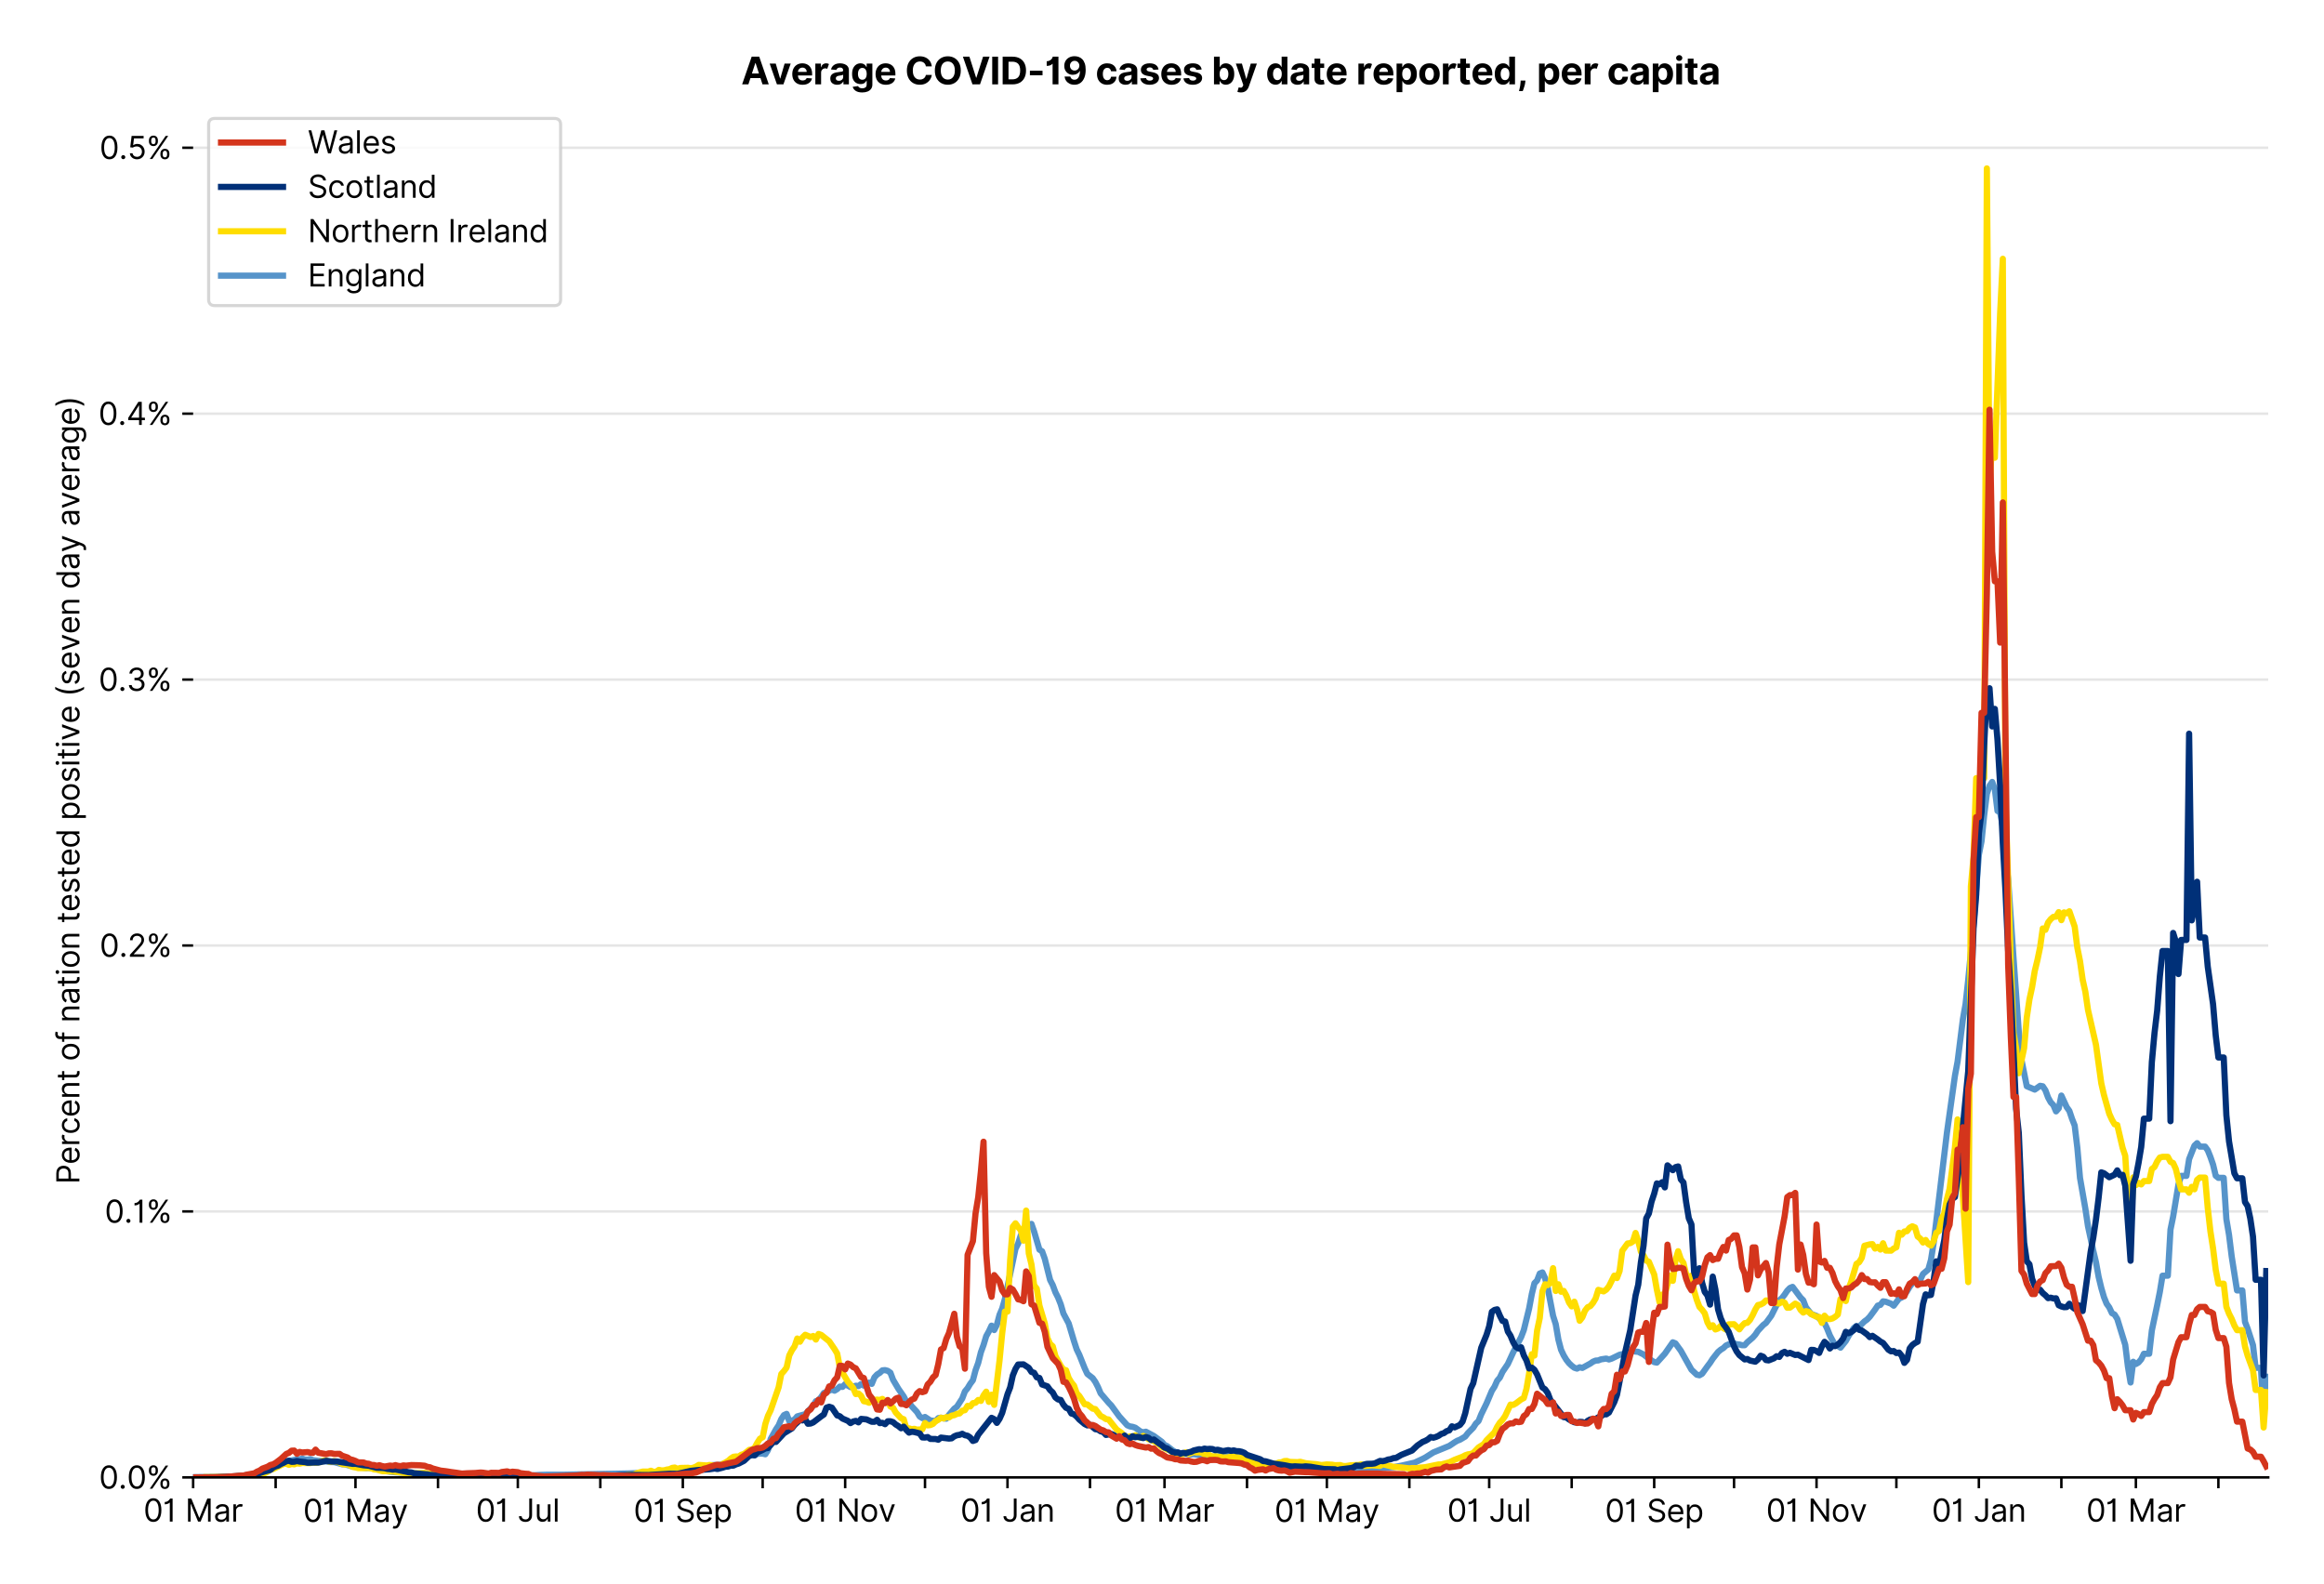 <?xml version="1.0" encoding="utf-8" standalone="no"?>
<!DOCTYPE svg PUBLIC "-//W3C//DTD SVG 1.1//EN"
  "http://www.w3.org/Graphics/SVG/1.1/DTD/svg11.dtd">
<svg xmlns:xlink="http://www.w3.org/1999/xlink" viewBox="0 0 749.925 511.234" xmlns="http://www.w3.org/2000/svg" version="1.1">
 <defs>
  <style type="text/css">*{stroke-linejoin: round; stroke-linecap: butt}</style>
 </defs>
 <g id="figure_1">
  <g id="patch_1">
   <path d="M 0 511.234 
L 749.925 511.234 
L 749.925 0 
L 0 0 
z
" style="fill: #ffffff"/>
  </g>
  <g id="axes_1">
   <g id="patch_2">
    <path d="M 62.325 476.745 
L 731.925 476.745 
L 731.925 33.225 
L 62.325 33.225 
z
" style="fill: #ffffff"/>
   </g>
   <g id="matplotlib.axis_1">
    <g id="xtick_1">
     <g id="line2d_1">
      <defs>
       <path id="m04187b8d8d" d="M 0 0 
L 0 3.5 
" style="stroke: #000000; stroke-width: 0.8"/>
      </defs>
      <g>
       <use xlink:href="#m04187b8d8d" x="62.325" y="476.745" style="stroke: #000000; stroke-width: 0.8"/>
      </g>
     </g>
     <g id="text_1">
      <!-- 01 Mar -->
      <g transform="translate(46.288 491.018)scale(0.1 -0.1)">
       <defs>
        <path id="Inter-Regular-30" d="M 2000 -64 
Q 1230 -64 806 561 
Q 382 1186 382 2327 
Q 382 3459 809 4088 
Q 1236 4718 2000 4718 
Q 2764 4718 3191 4088 
Q 3618 3459 3618 2327 
Q 3618 1186 3194 561 
Q 2771 -64 2000 -64 
z
M 2000 436 
Q 2509 436 2791 927 
Q 3073 1418 3073 2327 
Q 3073 3234 2789 3730 
Q 2505 4227 2000 4227 
Q 1496 4227 1211 3730 
Q 927 3234 927 2327 
Q 927 1418 1210 927 
Q 1493 436 2000 436 
z
" transform="scale(0.016)"/>
        <path id="Inter-Regular-31" d="M 1973 4655 
L 1973 0 
L 1409 0 
L 1409 3836 
L 1373 3836 
Q 1341 3773 1209 3692 
Q 1077 3611 868 3551 
Q 659 3491 391 3491 
L 391 3964 
Q 661 3964 859 4061 
Q 1057 4159 1190 4291 
Q 1323 4423 1392 4529 
Q 1461 4636 1473 4655 
L 1973 4655 
z
" transform="scale(0.016)"/>
        <path id="Inter-Regular-20" transform="scale(0.016)"/>
        <path id="Inter-Regular-4d" d="M 564 4655 
L 1236 4655 
L 2818 791 
L 2873 791 
L 4455 4655 
L 5127 4655 
L 5127 0 
L 4600 0 
L 4600 3536 
L 4555 3536 
L 3100 0 
L 2591 0 
L 1136 3536 
L 1091 3536 
L 1091 0 
L 564 0 
L 564 4655 
z
" transform="scale(0.016)"/>
        <path id="Inter-Regular-61" d="M 1518 -82 
Q 1186 -82 916 44 
Q 646 170 486 410 
Q 327 650 327 991 
Q 327 1291 445 1478 
Q 564 1666 761 1773 
Q 959 1880 1199 1933 
Q 1439 1986 1682 2018 
Q 2000 2059 2199 2080 
Q 2398 2102 2490 2154 
Q 2582 2207 2582 2336 
L 2582 2355 
Q 2582 2691 2399 2877 
Q 2216 3064 1846 3064 
Q 1461 3064 1243 2895 
Q 1025 2727 936 2536 
L 427 2718 
Q 564 3036 792 3214 
Q 1021 3393 1292 3464 
Q 1564 3536 1827 3536 
Q 1996 3536 2215 3496 
Q 2434 3457 2640 3334 
Q 2846 3211 2982 2963 
Q 3118 2716 3118 2300 
L 3118 0 
L 2582 0 
L 2582 473 
L 2555 473 
Q 2500 359 2373 229 
Q 2246 100 2034 9 
Q 1823 -82 1518 -82 
z
M 1600 400 
Q 1918 400 2137 525 
Q 2357 650 2469 847 
Q 2582 1045 2582 1264 
L 2582 1755 
Q 2548 1714 2433 1681 
Q 2318 1648 2169 1624 
Q 2021 1600 1881 1583 
Q 1741 1566 1655 1555 
Q 1446 1527 1265 1467 
Q 1084 1407 974 1287 
Q 864 1168 864 964 
Q 864 684 1072 542 
Q 1280 400 1600 400 
z
" transform="scale(0.016)"/>
        <path id="Inter-Regular-72" d="M 491 0 
L 491 3491 
L 1009 3491 
L 1009 2964 
L 1046 2964 
Q 1139 3223 1389 3384 
Q 1639 3545 1955 3545 
Q 2100 3545 2209 3511 
Q 2318 3477 2400 3418 
L 2218 2964 
Q 2161 2993 2085 3010 
Q 2009 3027 1909 3027 
Q 1527 3027 1277 2794 
Q 1027 2561 1027 2209 
L 1027 0 
L 491 0 
z
" transform="scale(0.016)"/>
       </defs>
       <use xlink:href="#Inter-Regular-30"/>
       <use xlink:href="#Inter-Regular-31" x="62.5"/>
       <use xlink:href="#Inter-Regular-20" x="106.676"/>
       <use xlink:href="#Inter-Regular-4d" x="134.801"/>
       <use xlink:href="#Inter-Regular-61" x="225.994"/>
       <use xlink:href="#Inter-Regular-72" x="282.386"/>
      </g>
     </g>
    </g>
    <g id="xtick_2">
     <g id="line2d_2">
      <g>
       <use xlink:href="#m04187b8d8d" x="88.947" y="476.745" style="stroke: #000000; stroke-width: 0.8"/>
      </g>
     </g>
    </g>
    <g id="xtick_3">
     <g id="line2d_3">
      <g>
       <use xlink:href="#m04187b8d8d" x="114.71" y="476.745" style="stroke: #000000; stroke-width: 0.8"/>
      </g>
     </g>
     <g id="text_2">
      <!-- 01 May -->
      <g transform="translate(97.807 491.117)scale(0.1 -0.1)">
       <defs>
        <path id="Inter-Regular-79" d="M 818 -1355 
Q 682 -1355 575 -1333 
Q 468 -1311 427 -1291 
L 564 -818 
Q 857 -893 1053 -814 
Q 1250 -736 1391 -345 
L 1509 -18 
L 218 3491 
L 800 3491 
L 1764 709 
L 1800 709 
L 2764 3491 
L 3346 3491 
L 1846 -564 
Q 1550 -1355 818 -1355 
z
" transform="scale(0.016)"/>
       </defs>
       <use xlink:href="#Inter-Regular-30"/>
       <use xlink:href="#Inter-Regular-31" x="62.5"/>
       <use xlink:href="#Inter-Regular-20" x="106.676"/>
       <use xlink:href="#Inter-Regular-4d" x="134.801"/>
       <use xlink:href="#Inter-Regular-61" x="225.994"/>
       <use xlink:href="#Inter-Regular-79" x="282.386"/>
      </g>
     </g>
    </g>
    <g id="xtick_4">
     <g id="line2d_4">
      <g>
       <use xlink:href="#m04187b8d8d" x="141.331" y="476.745" style="stroke: #000000; stroke-width: 0.8"/>
      </g>
     </g>
    </g>
    <g id="xtick_5">
     <g id="line2d_5">
      <g>
       <use xlink:href="#m04187b8d8d" x="167.094" y="476.745" style="stroke: #000000; stroke-width: 0.8"/>
      </g>
     </g>
     <g id="text_3">
      <!-- 01 Jul -->
      <g transform="translate(153.551 491.018)scale(0.1 -0.1)">
       <defs>
        <path id="Inter-Regular-4a" d="M 2346 4655 
L 2909 4655 
L 2909 1327 
Q 2909 657 2549 296 
Q 2189 -64 1582 -64 
Q 1200 -64 902 76 
Q 605 216 434 475 
Q 264 734 264 1091 
L 818 1091 
Q 818 795 1034 615 
Q 1250 436 1582 436 
Q 1948 436 2147 664 
Q 2346 893 2346 1327 
L 2346 4655 
z
" transform="scale(0.016)"/>
        <path id="Inter-Regular-75" d="M 2691 1427 
L 2691 3491 
L 3227 3491 
L 3227 0 
L 2691 0 
L 2691 591 
L 2655 591 
Q 2532 325 2273 140 
Q 2014 -45 1618 -45 
Q 1127 -45 809 280 
Q 491 605 491 1273 
L 491 3491 
L 1027 3491 
L 1027 1309 
Q 1027 927 1242 700 
Q 1457 473 1791 473 
Q 1991 473 2199 575 
Q 2407 677 2549 888 
Q 2691 1100 2691 1427 
z
" transform="scale(0.016)"/>
        <path id="Inter-Regular-6c" d="M 1027 4655 
L 1027 0 
L 491 0 
L 491 4655 
L 1027 4655 
z
" transform="scale(0.016)"/>
       </defs>
       <use xlink:href="#Inter-Regular-30"/>
       <use xlink:href="#Inter-Regular-31" x="62.5"/>
       <use xlink:href="#Inter-Regular-20" x="106.676"/>
       <use xlink:href="#Inter-Regular-4a" x="134.801"/>
       <use xlink:href="#Inter-Regular-75" x="189.063"/>
       <use xlink:href="#Inter-Regular-6c" x="247.159"/>
      </g>
     </g>
    </g>
    <g id="xtick_6">
     <g id="line2d_6">
      <g>
       <use xlink:href="#m04187b8d8d" x="193.716" y="476.745" style="stroke: #000000; stroke-width: 0.8"/>
      </g>
     </g>
    </g>
    <g id="xtick_7">
     <g id="line2d_7">
      <g>
       <use xlink:href="#m04187b8d8d" x="220.338" y="476.745" style="stroke: #000000; stroke-width: 0.8"/>
      </g>
     </g>
     <g id="text_4">
      <!-- 01 Sep -->
      <g transform="translate(204.45 491.117)scale(0.1 -0.1)">
       <defs>
        <path id="Inter-Regular-53" d="M 3109 3491 
Q 3068 3836 2777 4027 
Q 2486 4218 2064 4218 
Q 1600 4218 1318 3999 
Q 1036 3780 1036 3445 
Q 1036 3195 1189 3042 
Q 1343 2889 1553 2803 
Q 1764 2718 1936 2673 
L 2409 2545 
Q 2591 2498 2815 2414 
Q 3039 2330 3244 2185 
Q 3450 2041 3584 1816 
Q 3718 1591 3718 1264 
Q 3718 886 3521 581 
Q 3325 277 2949 97 
Q 2573 -82 2036 -82 
Q 1286 -82 845 272 
Q 405 627 364 1200 
L 946 1200 
Q 968 936 1124 764 
Q 1280 593 1519 510 
Q 1759 427 2036 427 
Q 2359 427 2616 533 
Q 2873 639 3023 828 
Q 3173 1018 3173 1273 
Q 3173 1505 3043 1650 
Q 2914 1795 2702 1886 
Q 2491 1977 2246 2045 
L 1673 2209 
Q 1127 2366 809 2657 
Q 491 2948 491 3418 
Q 491 3809 703 4101 
Q 916 4393 1276 4555 
Q 1636 4718 2082 4718 
Q 2532 4718 2882 4558 
Q 3232 4398 3437 4120 
Q 3643 3843 3655 3491 
L 3109 3491 
z
" transform="scale(0.016)"/>
        <path id="Inter-Regular-65" d="M 1955 -73 
Q 1450 -73 1085 151 
Q 721 375 524 778 
Q 327 1182 327 1718 
Q 327 2255 524 2665 
Q 721 3075 1074 3305 
Q 1427 3536 1900 3536 
Q 2173 3536 2439 3445 
Q 2705 3355 2923 3151 
Q 3141 2948 3270 2614 
Q 3400 2280 3400 1791 
L 3400 1564 
L 866 1564 
Q 884 1005 1183 707 
Q 1482 409 1955 409 
Q 2271 409 2498 545 
Q 2725 682 2827 955 
L 3346 809 
Q 3223 414 2854 170 
Q 2486 -73 1955 -73 
z
M 866 2027 
L 2855 2027 
Q 2855 2470 2595 2762 
Q 2336 3055 1900 3055 
Q 1593 3055 1368 2911 
Q 1143 2768 1013 2533 
Q 884 2298 866 2027 
z
" transform="scale(0.016)"/>
        <path id="Inter-Regular-70" d="M 491 -1309 
L 491 3491 
L 1009 3491 
L 1009 2936 
L 1073 2936 
Q 1132 3027 1237 3169 
Q 1343 3311 1542 3423 
Q 1741 3536 2082 3536 
Q 2523 3536 2859 3315 
Q 3196 3095 3384 2690 
Q 3573 2286 3573 1736 
Q 3573 1182 3384 776 
Q 3196 370 2861 148 
Q 2527 -73 2091 -73 
Q 1755 -73 1552 39 
Q 1350 152 1241 296 
Q 1132 441 1073 536 
L 1027 536 
L 1027 -1309 
L 491 -1309 
z
M 1018 1745 
Q 1018 1152 1276 780 
Q 1534 409 2018 409 
Q 2355 409 2581 587 
Q 2807 766 2921 1069 
Q 3036 1373 3036 1745 
Q 3036 2114 2923 2410 
Q 2811 2707 2585 2881 
Q 2359 3055 2018 3055 
Q 1527 3055 1272 2693 
Q 1018 2332 1018 1745 
z
" transform="scale(0.016)"/>
       </defs>
       <use xlink:href="#Inter-Regular-30"/>
       <use xlink:href="#Inter-Regular-31" x="62.5"/>
       <use xlink:href="#Inter-Regular-20" x="106.676"/>
       <use xlink:href="#Inter-Regular-53" x="134.801"/>
       <use xlink:href="#Inter-Regular-65" x="198.58"/>
       <use xlink:href="#Inter-Regular-70" x="256.818"/>
      </g>
     </g>
    </g>
    <g id="xtick_8">
     <g id="line2d_8">
      <g>
       <use xlink:href="#m04187b8d8d" x="246.101" y="476.745" style="stroke: #000000; stroke-width: 0.8"/>
      </g>
     </g>
    </g>
    <g id="xtick_9">
     <g id="line2d_9">
      <g>
       <use xlink:href="#m04187b8d8d" x="272.723" y="476.745" style="stroke: #000000; stroke-width: 0.8"/>
      </g>
     </g>
     <g id="text_5">
      <!-- 01 Nov -->
      <g transform="translate(256.451 491.018)scale(0.1 -0.1)">
       <defs>
        <path id="Inter-Regular-4e" d="M 4255 4655 
L 4255 0 
L 3709 0 
L 1173 3655 
L 1127 3655 
L 1127 0 
L 564 0 
L 564 4655 
L 1109 4655 
L 3655 991 
L 3700 991 
L 3700 4655 
L 4255 4655 
z
" transform="scale(0.016)"/>
        <path id="Inter-Regular-6f" d="M 1909 -73 
Q 1436 -73 1080 152 
Q 725 377 526 781 
Q 327 1186 327 1727 
Q 327 2273 526 2679 
Q 725 3086 1080 3311 
Q 1436 3536 1909 3536 
Q 2382 3536 2737 3311 
Q 3093 3086 3292 2679 
Q 3491 2273 3491 1727 
Q 3491 1186 3292 781 
Q 3093 377 2737 152 
Q 2382 -73 1909 -73 
z
M 1909 409 
Q 2268 409 2500 593 
Q 2732 777 2843 1077 
Q 2955 1377 2955 1727 
Q 2955 2077 2843 2379 
Q 2732 2682 2500 2868 
Q 2268 3055 1909 3055 
Q 1550 3055 1318 2868 
Q 1086 2682 975 2379 
Q 864 2077 864 1727 
Q 864 1377 975 1077 
Q 1086 777 1318 593 
Q 1550 409 1909 409 
z
" transform="scale(0.016)"/>
        <path id="Inter-Regular-76" d="M 3346 3491 
L 2055 0 
L 1509 0 
L 218 3491 
L 800 3491 
L 1764 709 
L 1800 709 
L 2764 3491 
L 3346 3491 
z
" transform="scale(0.016)"/>
       </defs>
       <use xlink:href="#Inter-Regular-30"/>
       <use xlink:href="#Inter-Regular-31" x="62.5"/>
       <use xlink:href="#Inter-Regular-20" x="106.676"/>
       <use xlink:href="#Inter-Regular-4e" x="134.801"/>
       <use xlink:href="#Inter-Regular-6f" x="210.085"/>
       <use xlink:href="#Inter-Regular-76" x="269.744"/>
      </g>
     </g>
    </g>
    <g id="xtick_10">
     <g id="line2d_10">
      <g>
       <use xlink:href="#m04187b8d8d" x="298.486" y="476.745" style="stroke: #000000; stroke-width: 0.8"/>
      </g>
     </g>
    </g>
    <g id="xtick_11">
     <g id="line2d_11">
      <g>
       <use xlink:href="#m04187b8d8d" x="325.107" y="476.745" style="stroke: #000000; stroke-width: 0.8"/>
      </g>
     </g>
     <g id="text_6">
      <!-- 01 Jan -->
      <g transform="translate(309.908 491.018)scale(0.1 -0.1)">
       <defs>
        <path id="Inter-Regular-6e" d="M 1027 2100 
L 1027 0 
L 491 0 
L 491 3491 
L 1009 3491 
L 1009 2945 
L 1055 2945 
Q 1177 3211 1427 3373 
Q 1677 3536 2073 3536 
Q 2602 3536 2928 3211 
Q 3255 2886 3255 2218 
L 3255 0 
L 2718 0 
L 2718 2182 
Q 2718 2593 2504 2824 
Q 2291 3055 1918 3055 
Q 1534 3055 1280 2806 
Q 1027 2557 1027 2100 
z
" transform="scale(0.016)"/>
       </defs>
       <use xlink:href="#Inter-Regular-30"/>
       <use xlink:href="#Inter-Regular-31" x="62.5"/>
       <use xlink:href="#Inter-Regular-20" x="106.676"/>
       <use xlink:href="#Inter-Regular-4a" x="134.801"/>
       <use xlink:href="#Inter-Regular-61" x="189.063"/>
       <use xlink:href="#Inter-Regular-6e" x="245.455"/>
      </g>
     </g>
    </g>
    <g id="xtick_12">
     <g id="line2d_12">
      <g>
       <use xlink:href="#m04187b8d8d" x="351.729" y="476.745" style="stroke: #000000; stroke-width: 0.8"/>
      </g>
     </g>
    </g>
    <g id="xtick_13">
     <g id="line2d_13">
      <g>
       <use xlink:href="#m04187b8d8d" x="375.774" y="476.745" style="stroke: #000000; stroke-width: 0.8"/>
      </g>
     </g>
     <g id="text_7">
      <!-- 01 Mar -->
      <g transform="translate(359.738 491.018)scale(0.1 -0.1)">
       <use xlink:href="#Inter-Regular-30"/>
       <use xlink:href="#Inter-Regular-31" x="62.5"/>
       <use xlink:href="#Inter-Regular-20" x="106.676"/>
       <use xlink:href="#Inter-Regular-4d" x="134.801"/>
       <use xlink:href="#Inter-Regular-61" x="225.994"/>
       <use xlink:href="#Inter-Regular-72" x="282.386"/>
      </g>
     </g>
    </g>
    <g id="xtick_14">
     <g id="line2d_14">
      <g>
       <use xlink:href="#m04187b8d8d" x="402.396" y="476.745" style="stroke: #000000; stroke-width: 0.8"/>
      </g>
     </g>
    </g>
    <g id="xtick_15">
     <g id="line2d_15">
      <g>
       <use xlink:href="#m04187b8d8d" x="428.159" y="476.745" style="stroke: #000000; stroke-width: 0.8"/>
      </g>
     </g>
     <g id="text_8">
      <!-- 01 May -->
      <g transform="translate(411.256 491.117)scale(0.1 -0.1)">
       <use xlink:href="#Inter-Regular-30"/>
       <use xlink:href="#Inter-Regular-31" x="62.5"/>
       <use xlink:href="#Inter-Regular-20" x="106.676"/>
       <use xlink:href="#Inter-Regular-4d" x="134.801"/>
       <use xlink:href="#Inter-Regular-61" x="225.994"/>
       <use xlink:href="#Inter-Regular-79" x="282.386"/>
      </g>
     </g>
    </g>
    <g id="xtick_16">
     <g id="line2d_16">
      <g>
       <use xlink:href="#m04187b8d8d" x="454.781" y="476.745" style="stroke: #000000; stroke-width: 0.8"/>
      </g>
     </g>
    </g>
    <g id="xtick_17">
     <g id="line2d_17">
      <g>
       <use xlink:href="#m04187b8d8d" x="480.544" y="476.745" style="stroke: #000000; stroke-width: 0.8"/>
      </g>
     </g>
     <g id="text_9">
      <!-- 01 Jul -->
      <g transform="translate(467 491.018)scale(0.1 -0.1)">
       <use xlink:href="#Inter-Regular-30"/>
       <use xlink:href="#Inter-Regular-31" x="62.5"/>
       <use xlink:href="#Inter-Regular-20" x="106.676"/>
       <use xlink:href="#Inter-Regular-4a" x="134.801"/>
       <use xlink:href="#Inter-Regular-75" x="189.063"/>
       <use xlink:href="#Inter-Regular-6c" x="247.159"/>
      </g>
     </g>
    </g>
    <g id="xtick_18">
     <g id="line2d_18">
      <g>
       <use xlink:href="#m04187b8d8d" x="507.166" y="476.745" style="stroke: #000000; stroke-width: 0.8"/>
      </g>
     </g>
    </g>
    <g id="xtick_19">
     <g id="line2d_19">
      <g>
       <use xlink:href="#m04187b8d8d" x="533.787" y="476.745" style="stroke: #000000; stroke-width: 0.8"/>
      </g>
     </g>
     <g id="text_10">
      <!-- 01 Sep -->
      <g transform="translate(517.9 491.117)scale(0.1 -0.1)">
       <use xlink:href="#Inter-Regular-30"/>
       <use xlink:href="#Inter-Regular-31" x="62.5"/>
       <use xlink:href="#Inter-Regular-20" x="106.676"/>
       <use xlink:href="#Inter-Regular-53" x="134.801"/>
       <use xlink:href="#Inter-Regular-65" x="198.58"/>
       <use xlink:href="#Inter-Regular-70" x="256.818"/>
      </g>
     </g>
    </g>
    <g id="xtick_20">
     <g id="line2d_20">
      <g>
       <use xlink:href="#m04187b8d8d" x="559.55" y="476.745" style="stroke: #000000; stroke-width: 0.8"/>
      </g>
     </g>
    </g>
    <g id="xtick_21">
     <g id="line2d_21">
      <g>
       <use xlink:href="#m04187b8d8d" x="586.172" y="476.745" style="stroke: #000000; stroke-width: 0.8"/>
      </g>
     </g>
     <g id="text_11">
      <!-- 01 Nov -->
      <g transform="translate(569.901 491.018)scale(0.1 -0.1)">
       <use xlink:href="#Inter-Regular-30"/>
       <use xlink:href="#Inter-Regular-31" x="62.5"/>
       <use xlink:href="#Inter-Regular-20" x="106.676"/>
       <use xlink:href="#Inter-Regular-4e" x="134.801"/>
       <use xlink:href="#Inter-Regular-6f" x="210.085"/>
       <use xlink:href="#Inter-Regular-76" x="269.744"/>
      </g>
     </g>
    </g>
    <g id="xtick_22">
     <g id="line2d_22">
      <g>
       <use xlink:href="#m04187b8d8d" x="611.935" y="476.745" style="stroke: #000000; stroke-width: 0.8"/>
      </g>
     </g>
    </g>
    <g id="xtick_23">
     <g id="line2d_23">
      <g>
       <use xlink:href="#m04187b8d8d" x="638.557" y="476.745" style="stroke: #000000; stroke-width: 0.8"/>
      </g>
     </g>
     <g id="text_12">
      <!-- 01 Jan -->
      <g transform="translate(623.357 491.018)scale(0.1 -0.1)">
       <use xlink:href="#Inter-Regular-30"/>
       <use xlink:href="#Inter-Regular-31" x="62.5"/>
       <use xlink:href="#Inter-Regular-20" x="106.676"/>
       <use xlink:href="#Inter-Regular-4a" x="134.801"/>
       <use xlink:href="#Inter-Regular-61" x="189.063"/>
       <use xlink:href="#Inter-Regular-6e" x="245.455"/>
      </g>
     </g>
    </g>
    <g id="xtick_24">
     <g id="line2d_24">
      <g>
       <use xlink:href="#m04187b8d8d" x="665.178" y="476.745" style="stroke: #000000; stroke-width: 0.8"/>
      </g>
     </g>
    </g>
    <g id="xtick_25">
     <g id="line2d_25">
      <g>
       <use xlink:href="#m04187b8d8d" x="689.224" y="476.745" style="stroke: #000000; stroke-width: 0.8"/>
      </g>
     </g>
     <g id="text_13">
      <!-- 01 Mar -->
      <g transform="translate(673.187 491.018)scale(0.1 -0.1)">
       <use xlink:href="#Inter-Regular-30"/>
       <use xlink:href="#Inter-Regular-31" x="62.5"/>
       <use xlink:href="#Inter-Regular-20" x="106.676"/>
       <use xlink:href="#Inter-Regular-4d" x="134.801"/>
       <use xlink:href="#Inter-Regular-61" x="225.994"/>
       <use xlink:href="#Inter-Regular-72" x="282.386"/>
      </g>
     </g>
    </g>
    <g id="xtick_26">
     <g id="line2d_26">
      <g>
       <use xlink:href="#m04187b8d8d" x="715.846" y="476.745" style="stroke: #000000; stroke-width: 0.8"/>
      </g>
     </g>
    </g>
   </g>
   <g id="matplotlib.axis_2">
    <g id="ytick_1">
     <g id="line2d_27">
      <path d="M 62.325 476.745 
L 731.925 476.745 
" clip-path="url(#pc3256855da)" style="fill: none; stroke: #e5e5e5; stroke-width: 0.8; stroke-linecap: square"/>
     </g>
     <g id="line2d_28">
      <defs>
       <path id="mb50c439828" d="M 0 0 
L -3.5 0 
" style="stroke: #000000; stroke-width: 0.8"/>
      </defs>
      <g>
       <use xlink:href="#mb50c439828" x="62.325" y="476.745" style="stroke: #000000; stroke-width: 0.8"/>
      </g>
     </g>
     <g id="text_14">
      <!-- 0.0% -->
      <g transform="translate(31.944 480.382)scale(0.1 -0.1)">
       <defs>
        <path id="Inter-Regular-2e" d="M 882 -36 
Q 714 -36 593 84 
Q 473 205 473 373 
Q 473 541 593 661 
Q 714 782 882 782 
Q 1050 782 1170 661 
Q 1291 541 1291 373 
Q 1291 205 1170 84 
Q 1050 -36 882 -36 
z
" transform="scale(0.016)"/>
        <path id="Inter-Regular-25" d="M 2855 873 
L 2855 1118 
Q 2855 1373 2960 1585 
Q 3066 1798 3269 1926 
Q 3473 2055 3764 2055 
Q 4059 2055 4259 1926 
Q 4459 1798 4561 1585 
Q 4664 1373 4664 1118 
L 4664 873 
Q 4664 618 4560 405 
Q 4457 193 4256 64 
Q 4055 -64 3764 -64 
Q 3468 -64 3266 64 
Q 3064 193 2959 405 
Q 2855 618 2855 873 
z
M 536 3536 
L 536 3782 
Q 536 4036 642 4248 
Q 748 4461 951 4589 
Q 1155 4718 1446 4718 
Q 1741 4718 1941 4589 
Q 2141 4461 2243 4248 
Q 2346 4036 2346 3782 
L 2346 3536 
Q 2346 3282 2242 3069 
Q 2139 2857 1937 2728 
Q 1736 2600 1446 2600 
Q 1150 2600 948 2728 
Q 746 2857 641 3069 
Q 536 3282 536 3536 
z
M 709 0 
L 3909 4655 
L 4427 4655 
L 1227 0 
L 709 0 
z
M 3318 1118 
L 3318 873 
Q 3318 661 3418 494 
Q 3518 327 3764 327 
Q 4002 327 4101 494 
Q 4200 661 4200 873 
L 4200 1118 
Q 4200 1330 4104 1497 
Q 4009 1664 3764 1664 
Q 3525 1664 3421 1497 
Q 3318 1330 3318 1118 
z
M 1000 3782 
L 1000 3536 
Q 1000 3325 1100 3158 
Q 1200 2991 1446 2991 
Q 1684 2991 1783 3158 
Q 1882 3325 1882 3536 
L 1882 3782 
Q 1882 3993 1786 4160 
Q 1691 4327 1446 4327 
Q 1207 4327 1103 4160 
Q 1000 3993 1000 3782 
z
" transform="scale(0.016)"/>
       </defs>
       <use xlink:href="#Inter-Regular-30"/>
       <use xlink:href="#Inter-Regular-2e" x="62.5"/>
       <use xlink:href="#Inter-Regular-30" x="90.057"/>
       <use xlink:href="#Inter-Regular-25" x="152.557"/>
      </g>
     </g>
    </g>
    <g id="ytick_2">
     <g id="line2d_29">
      <path d="M 62.325 390.93 
L 731.925 390.93 
" clip-path="url(#pc3256855da)" style="fill: none; stroke: #e5e5e5; stroke-width: 0.8; stroke-linecap: square"/>
     </g>
     <g id="line2d_30">
      <g>
       <use xlink:href="#mb50c439828" x="62.325" y="390.93" style="stroke: #000000; stroke-width: 0.8"/>
      </g>
     </g>
     <g id="text_15">
      <!-- 0.1% -->
      <g transform="translate(33.777 394.567)scale(0.1 -0.1)">
       <use xlink:href="#Inter-Regular-30"/>
       <use xlink:href="#Inter-Regular-2e" x="62.5"/>
       <use xlink:href="#Inter-Regular-31" x="90.057"/>
       <use xlink:href="#Inter-Regular-25" x="134.233"/>
      </g>
     </g>
    </g>
    <g id="ytick_3">
     <g id="line2d_31">
      <path d="M 62.325 305.116 
L 731.925 305.116 
" clip-path="url(#pc3256855da)" style="fill: none; stroke: #e5e5e5; stroke-width: 0.8; stroke-linecap: square"/>
     </g>
     <g id="line2d_32">
      <g>
       <use xlink:href="#mb50c439828" x="62.325" y="305.116" style="stroke: #000000; stroke-width: 0.8"/>
      </g>
     </g>
     <g id="text_16">
      <!-- 0.2% -->
      <g transform="translate(32.142 308.752)scale(0.1 -0.1)">
       <defs>
        <path id="Inter-Regular-32" d="M 482 0 
L 482 409 
L 2018 2091 
Q 2289 2386 2464 2605 
Q 2639 2825 2724 3019 
Q 2809 3214 2809 3427 
Q 2809 3795 2553 4011 
Q 2298 4227 1918 4227 
Q 1514 4227 1275 3985 
Q 1036 3743 1036 3345 
L 500 3345 
Q 500 3755 688 4064 
Q 877 4373 1203 4545 
Q 1530 4718 1936 4718 
Q 2346 4718 2661 4545 
Q 2977 4373 3156 4079 
Q 3336 3786 3336 3427 
Q 3336 3170 3244 2926 
Q 3152 2682 2926 2383 
Q 2700 2084 2300 1655 
L 1255 536 
L 1255 500 
L 3418 500 
L 3418 0 
L 482 0 
z
" transform="scale(0.016)"/>
       </defs>
       <use xlink:href="#Inter-Regular-30"/>
       <use xlink:href="#Inter-Regular-2e" x="62.5"/>
       <use xlink:href="#Inter-Regular-32" x="90.057"/>
       <use xlink:href="#Inter-Regular-25" x="150.568"/>
      </g>
     </g>
    </g>
    <g id="ytick_4">
     <g id="line2d_33">
      <path d="M 62.325 219.301 
L 731.925 219.301 
" clip-path="url(#pc3256855da)" style="fill: none; stroke: #e5e5e5; stroke-width: 0.8; stroke-linecap: square"/>
     </g>
     <g id="line2d_34">
      <g>
       <use xlink:href="#mb50c439828" x="62.325" y="219.301" style="stroke: #000000; stroke-width: 0.8"/>
      </g>
     </g>
     <g id="text_17">
      <!-- 0.3% -->
      <g transform="translate(31.83 222.938)scale(0.1 -0.1)">
       <defs>
        <path id="Inter-Regular-33" d="M 2055 -64 
Q 1605 -64 1253 90 
Q 902 245 696 521 
Q 491 798 473 1164 
L 1046 1164 
Q 1071 827 1356 631 
Q 1641 436 2046 436 
Q 2493 436 2783 664 
Q 3073 893 3073 1264 
Q 3073 1650 2787 1893 
Q 2502 2136 1973 2136 
L 1600 2136 
L 1600 2636 
L 1973 2636 
Q 2386 2636 2647 2856 
Q 2909 3077 2909 3445 
Q 2909 3798 2679 4012 
Q 2450 4227 2064 4227 
Q 1823 4227 1610 4139 
Q 1398 4052 1264 3887 
Q 1130 3723 1118 3491 
L 573 3491 
Q 586 3857 793 4133 
Q 1000 4409 1335 4563 
Q 1671 4718 2073 4718 
Q 2505 4718 2814 4544 
Q 3123 4370 3289 4086 
Q 3455 3802 3455 3473 
Q 3455 3080 3249 2802 
Q 3043 2525 2691 2418 
L 2691 2382 
Q 3132 2309 3379 2008 
Q 3627 1707 3627 1264 
Q 3627 884 3421 583 
Q 3216 282 2861 109 
Q 2507 -64 2055 -64 
z
" transform="scale(0.016)"/>
       </defs>
       <use xlink:href="#Inter-Regular-30"/>
       <use xlink:href="#Inter-Regular-2e" x="62.5"/>
       <use xlink:href="#Inter-Regular-33" x="90.057"/>
       <use xlink:href="#Inter-Regular-25" x="153.693"/>
      </g>
     </g>
    </g>
    <g id="ytick_5">
     <g id="line2d_35">
      <path d="M 62.325 133.486 
L 731.925 133.486 
" clip-path="url(#pc3256855da)" style="fill: none; stroke: #e5e5e5; stroke-width: 0.8; stroke-linecap: square"/>
     </g>
     <g id="line2d_36">
      <g>
       <use xlink:href="#mb50c439828" x="62.325" y="133.486" style="stroke: #000000; stroke-width: 0.8"/>
      </g>
     </g>
     <g id="text_18">
      <!-- 0.4% -->
      <g transform="translate(31.773 137.123)scale(0.1 -0.1)">
       <defs>
        <path id="Inter-Regular-34" d="M 373 955 
L 373 1418 
L 2418 4655 
L 3100 4655 
L 3100 1455 
L 3736 1455 
L 3736 955 
L 3100 955 
L 3100 0 
L 2564 0 
L 2564 955 
L 373 955 
z
M 2564 1455 
L 2564 3936 
L 2527 3936 
L 982 1491 
L 982 1455 
L 2564 1455 
z
" transform="scale(0.016)"/>
       </defs>
       <use xlink:href="#Inter-Regular-30"/>
       <use xlink:href="#Inter-Regular-2e" x="62.5"/>
       <use xlink:href="#Inter-Regular-34" x="90.057"/>
       <use xlink:href="#Inter-Regular-25" x="154.261"/>
      </g>
     </g>
    </g>
    <g id="ytick_6">
     <g id="line2d_37">
      <path d="M 62.325 47.671 
L 731.925 47.671 
" clip-path="url(#pc3256855da)" style="fill: none; stroke: #e5e5e5; stroke-width: 0.8; stroke-linecap: square"/>
     </g>
     <g id="line2d_38">
      <g>
       <use xlink:href="#mb50c439828" x="62.325" y="47.671" style="stroke: #000000; stroke-width: 0.8"/>
      </g>
     </g>
     <g id="text_19">
      <!-- 0.5% -->
      <g transform="translate(32.114 51.308)scale(0.1 -0.1)">
       <defs>
        <path id="Inter-Regular-35" d="M 1936 -64 
Q 1536 -64 1216 95 
Q 896 255 702 532 
Q 509 809 491 1164 
L 1036 1164 
Q 1068 848 1324 642 
Q 1580 436 1936 436 
Q 2223 436 2447 570 
Q 2671 705 2799 940 
Q 2927 1175 2927 1473 
Q 2927 1777 2794 2017 
Q 2661 2257 2429 2395 
Q 2198 2534 1900 2536 
Q 1686 2539 1461 2472 
Q 1236 2405 1091 2300 
L 564 2364 
L 846 4655 
L 3264 4655 
L 3264 4155 
L 1318 4155 
L 1155 2782 
L 1182 2782 
Q 1325 2895 1541 2970 
Q 1757 3045 1991 3045 
Q 2418 3045 2753 2842 
Q 3089 2639 3281 2286 
Q 3473 1934 3473 1482 
Q 3473 1036 3274 687 
Q 3075 339 2727 137 
Q 2380 -64 1936 -64 
z
" transform="scale(0.016)"/>
       </defs>
       <use xlink:href="#Inter-Regular-30"/>
       <use xlink:href="#Inter-Regular-2e" x="62.5"/>
       <use xlink:href="#Inter-Regular-35" x="90.057"/>
       <use xlink:href="#Inter-Regular-25" x="150.852"/>
      </g>
     </g>
    </g>
    <g id="text_20">
     <!-- Percent of nation tested positive (seven day average) -->
     <g transform="translate(25.614 382.124)rotate(-90)scale(0.1 -0.1)">
      <defs>
       <path id="Inter-Regular-50" d="M 564 0 
L 564 4655 
L 2136 4655 
Q 2684 4655 3033 4458 
Q 3382 4261 3550 3927 
Q 3718 3593 3718 3182 
Q 3718 2770 3551 2434 
Q 3384 2098 3036 1899 
Q 2689 1700 2146 1700 
L 1127 1700 
L 1127 0 
L 564 0 
z
M 1127 2200 
L 2127 2200 
Q 2689 2200 2926 2482 
Q 3164 2764 3164 3182 
Q 3164 3602 2925 3878 
Q 2686 4155 2118 4155 
L 1127 4155 
L 1127 2200 
z
" transform="scale(0.016)"/>
       <path id="Inter-Regular-63" d="M 1909 -73 
Q 1418 -73 1063 159 
Q 709 391 518 798 
Q 327 1205 327 1727 
Q 327 2259 524 2667 
Q 721 3075 1074 3305 
Q 1427 3536 1900 3536 
Q 2268 3536 2563 3400 
Q 2859 3264 3047 3018 
Q 3236 2773 3282 2445 
L 2746 2445 
Q 2684 2684 2474 2869 
Q 2264 3055 1909 3055 
Q 1439 3055 1151 2697 
Q 864 2339 864 1745 
Q 864 1139 1148 774 
Q 1432 409 1909 409 
Q 2223 409 2447 570 
Q 2671 732 2746 1018 
L 3282 1018 
Q 3236 709 3058 462 
Q 2880 216 2588 71 
Q 2296 -73 1909 -73 
z
" transform="scale(0.016)"/>
       <path id="Inter-Regular-74" d="M 2009 3491 
L 2009 3036 
L 1264 3036 
L 1264 1000 
Q 1264 773 1331 660 
Q 1398 548 1503 510 
Q 1609 473 1727 473 
Q 1816 473 1873 483 
Q 1930 493 1964 500 
L 2073 18 
Q 2018 -2 1920 -23 
Q 1823 -45 1673 -45 
Q 1446 -45 1228 52 
Q 1011 150 869 350 
Q 727 550 727 855 
L 727 3036 
L 200 3036 
L 200 3491 
L 727 3491 
L 727 4327 
L 1264 4327 
L 1264 3491 
L 2009 3491 
z
" transform="scale(0.016)"/>
       <path id="Inter-Regular-66" d="M 2046 3491 
L 2046 3036 
L 1264 3036 
L 1264 0 
L 727 0 
L 727 3036 
L 164 3036 
L 164 3491 
L 727 3491 
L 727 3973 
Q 727 4273 868 4473 
Q 1009 4673 1234 4773 
Q 1459 4873 1709 4873 
Q 1907 4873 2032 4841 
Q 2157 4809 2218 4782 
L 2064 4318 
Q 2023 4332 1951 4352 
Q 1880 4373 1764 4373 
Q 1498 4373 1381 4239 
Q 1264 4105 1264 3845 
L 1264 3491 
L 2046 3491 
z
" transform="scale(0.016)"/>
       <path id="Inter-Regular-69" d="M 491 0 
L 491 3491 
L 1027 3491 
L 1027 0 
L 491 0 
z
M 764 4073 
Q 607 4073 494 4179 
Q 382 4286 382 4436 
Q 382 4586 494 4693 
Q 607 4800 764 4800 
Q 921 4800 1033 4693 
Q 1146 4586 1146 4436 
Q 1146 4286 1033 4179 
Q 921 4073 764 4073 
z
" transform="scale(0.016)"/>
       <path id="Inter-Regular-73" d="M 2964 2709 
L 2482 2573 
Q 2411 2755 2245 2914 
Q 2080 3073 1727 3073 
Q 1407 3073 1194 2926 
Q 982 2780 982 2555 
Q 982 2355 1127 2239 
Q 1273 2123 1582 2045 
L 2100 1918 
Q 3027 1691 3027 973 
Q 3027 673 2855 436 
Q 2684 200 2377 63 
Q 2071 -73 1664 -73 
Q 1130 -73 780 159 
Q 430 391 336 836 
L 846 964 
Q 989 400 1655 400 
Q 2030 400 2251 560 
Q 2473 720 2473 945 
Q 2473 1316 1955 1436 
L 1373 1573 
Q 893 1686 669 1926 
Q 446 2166 446 2527 
Q 446 2823 613 3050 
Q 780 3277 1069 3406 
Q 1359 3536 1727 3536 
Q 2246 3536 2542 3309 
Q 2839 3082 2964 2709 
z
" transform="scale(0.016)"/>
       <path id="Inter-Regular-64" d="M 1809 -73 
Q 1373 -73 1039 148 
Q 705 370 516 776 
Q 327 1182 327 1736 
Q 327 2286 516 2690 
Q 705 3095 1041 3315 
Q 1377 3536 1818 3536 
Q 2159 3536 2358 3423 
Q 2557 3311 2662 3169 
Q 2768 3027 2827 2936 
L 2873 2936 
L 2873 4655 
L 3409 4655 
L 3409 0 
L 2891 0 
L 2891 536 
L 2827 536 
Q 2768 441 2659 296 
Q 2550 152 2348 39 
Q 2146 -73 1809 -73 
z
M 1882 409 
Q 2366 409 2624 780 
Q 2882 1152 2882 1745 
Q 2882 2332 2627 2693 
Q 2373 3055 1882 3055 
Q 1541 3055 1315 2881 
Q 1089 2707 976 2410 
Q 864 2114 864 1745 
Q 864 1373 978 1069 
Q 1093 766 1319 587 
Q 1546 409 1882 409 
z
" transform="scale(0.016)"/>
       <path id="Inter-Regular-28" d="M 682 1964 
Q 682 2823 906 3544 
Q 1130 4266 1546 4873 
L 2018 4873 
Q 1800 4573 1623 4095 
Q 1446 3618 1341 3061 
Q 1236 2505 1236 1964 
Q 1236 1423 1341 866 
Q 1446 309 1623 -168 
Q 1800 -645 2018 -945 
L 1546 -945 
Q 1130 -339 906 383 
Q 682 1105 682 1964 
z
" transform="scale(0.016)"/>
       <path id="Inter-Regular-67" d="M 1900 -1382 
Q 1316 -1382 976 -1169 
Q 636 -957 473 -682 
L 900 -382 
Q 973 -477 1084 -601 
Q 1196 -725 1390 -817 
Q 1584 -909 1900 -909 
Q 2323 -909 2598 -704 
Q 2873 -500 2873 -64 
L 2873 645 
L 2827 645 
Q 2768 550 2660 410 
Q 2552 270 2351 162 
Q 2150 55 1809 55 
Q 1386 55 1051 255 
Q 716 455 521 836 
Q 327 1218 327 1764 
Q 327 2300 516 2699 
Q 705 3098 1041 3317 
Q 1377 3536 1818 3536 
Q 2159 3536 2360 3423 
Q 2561 3311 2669 3169 
Q 2777 3027 2836 2936 
L 2891 2936 
L 2891 3491 
L 3409 3491 
L 3409 -100 
Q 3409 -550 3205 -833 
Q 3002 -1116 2660 -1249 
Q 2318 -1382 1900 -1382 
z
M 1882 536 
Q 2366 536 2624 864 
Q 2882 1193 2882 1773 
Q 2882 2339 2627 2697 
Q 2373 3055 1882 3055 
Q 1541 3055 1315 2882 
Q 1089 2709 976 2418 
Q 864 2127 864 1773 
Q 864 1227 1120 881 
Q 1377 536 1882 536 
z
" transform="scale(0.016)"/>
       <path id="Inter-Regular-29" d="M 1638 1940 
Q 1638 1081 1414 359 
Q 1191 -362 775 -969 
L 302 -969 
Q 520 -669 697 -191 
Q 875 286 979 842 
Q 1084 1399 1084 1940 
Q 1084 2481 979 3038 
Q 875 3595 697 4072 
Q 520 4549 302 4849 
L 775 4849 
Q 1191 4243 1414 3521 
Q 1638 2799 1638 1940 
z
" transform="scale(0.016)"/>
      </defs>
      <use xlink:href="#Inter-Regular-50"/>
      <use xlink:href="#Inter-Regular-65" x="63.494"/>
      <use xlink:href="#Inter-Regular-72" x="121.733"/>
      <use xlink:href="#Inter-Regular-63" x="160.085"/>
      <use xlink:href="#Inter-Regular-65" x="215.909"/>
      <use xlink:href="#Inter-Regular-6e" x="274.148"/>
      <use xlink:href="#Inter-Regular-74" x="332.671"/>
      <use xlink:href="#Inter-Regular-20" x="369.034"/>
      <use xlink:href="#Inter-Regular-6f" x="397.159"/>
      <use xlink:href="#Inter-Regular-66" x="456.818"/>
      <use xlink:href="#Inter-Regular-20" x="492.898"/>
      <use xlink:href="#Inter-Regular-6e" x="521.023"/>
      <use xlink:href="#Inter-Regular-61" x="579.546"/>
      <use xlink:href="#Inter-Regular-74" x="635.938"/>
      <use xlink:href="#Inter-Regular-69" x="672.301"/>
      <use xlink:href="#Inter-Regular-6f" x="696.023"/>
      <use xlink:href="#Inter-Regular-6e" x="755.682"/>
      <use xlink:href="#Inter-Regular-20" x="814.205"/>
      <use xlink:href="#Inter-Regular-74" x="842.33"/>
      <use xlink:href="#Inter-Regular-65" x="878.693"/>
      <use xlink:href="#Inter-Regular-73" x="936.932"/>
      <use xlink:href="#Inter-Regular-74" x="989.205"/>
      <use xlink:href="#Inter-Regular-65" x="1025.568"/>
      <use xlink:href="#Inter-Regular-64" x="1083.807"/>
      <use xlink:href="#Inter-Regular-20" x="1145.881"/>
      <use xlink:href="#Inter-Regular-70" x="1174.006"/>
      <use xlink:href="#Inter-Regular-6f" x="1234.943"/>
      <use xlink:href="#Inter-Regular-73" x="1294.602"/>
      <use xlink:href="#Inter-Regular-69" x="1346.875"/>
      <use xlink:href="#Inter-Regular-74" x="1370.597"/>
      <use xlink:href="#Inter-Regular-69" x="1406.96"/>
      <use xlink:href="#Inter-Regular-76" x="1430.682"/>
      <use xlink:href="#Inter-Regular-65" x="1486.364"/>
      <use xlink:href="#Inter-Regular-20" x="1544.603"/>
      <use xlink:href="#Inter-Regular-28" x="1572.728"/>
      <use xlink:href="#Inter-Regular-73" x="1608.949"/>
      <use xlink:href="#Inter-Regular-65" x="1661.222"/>
      <use xlink:href="#Inter-Regular-76" x="1719.46"/>
      <use xlink:href="#Inter-Regular-65" x="1775.142"/>
      <use xlink:href="#Inter-Regular-6e" x="1833.381"/>
      <use xlink:href="#Inter-Regular-20" x="1891.904"/>
      <use xlink:href="#Inter-Regular-64" x="1920.029"/>
      <use xlink:href="#Inter-Regular-61" x="1982.103"/>
      <use xlink:href="#Inter-Regular-79" x="2038.495"/>
      <use xlink:href="#Inter-Regular-20" x="2094.176"/>
      <use xlink:href="#Inter-Regular-61" x="2122.301"/>
      <use xlink:href="#Inter-Regular-76" x="2178.694"/>
      <use xlink:href="#Inter-Regular-65" x="2234.375"/>
      <use xlink:href="#Inter-Regular-72" x="2292.614"/>
      <use xlink:href="#Inter-Regular-61" x="2330.966"/>
      <use xlink:href="#Inter-Regular-67" x="2387.358"/>
      <use xlink:href="#Inter-Regular-65" x="2448.296"/>
      <use xlink:href="#Inter-Regular-29" x="2506.535"/>
     </g>
    </g>
   </g>
   <g id="line2d_39">
    <path d="M 36.562 476.742 
L 69.195 476.692 
L 75.206 476.546 
L 77.783 476.253 
L 81.218 475.794 
L 83.794 475.222 
L 84.653 474.815 
L 88.088 473.674 
L 88.947 473.132 
L 89.805 472.748 
L 91.523 472.349 
L 92.382 471.688 
L 94.958 471.083 
L 96.676 470.887 
L 97.534 470.686 
L 98.393 470.997 
L 99.252 471.035 
L 100.111 470.845 
L 100.969 471.192 
L 102.687 471.4 
L 105.263 471.607 
L 106.122 471.773 
L 107.84 471.817 
L 110.416 472.502 
L 111.275 472.531 
L 113.851 473.25 
L 118.145 473.718 
L 119.004 473.673 
L 120.721 473.924 
L 124.156 474.631 
L 125.874 474.936 
L 127.591 475.109 
L 139.614 475.884 
L 143.049 476.027 
L 167.094 476.476 
L 172.247 476.056 
L 173.965 475.943 
L 176.541 475.872 
L 178.258 475.879 
L 181.693 475.874 
L 203.163 475.456 
L 207.456 475.266 
L 215.185 475.306 
L 216.903 475.195 
L 217.762 475.231 
L 219.479 475.027 
L 221.197 474.954 
L 222.914 474.798 
L 224.632 474.435 
L 226.349 473.907 
L 228.926 473.129 
L 229.784 472.797 
L 230.643 472.74 
L 231.502 472.798 
L 232.361 472.678 
L 233.219 472.437 
L 234.937 472.256 
L 236.654 472.023 
L 239.231 471 
L 240.089 470.384 
L 240.948 469.96 
L 242.666 469.414 
L 243.525 469.509 
L 244.383 469.191 
L 245.242 469.067 
L 246.101 469.076 
L 246.96 469.277 
L 247.818 467.94 
L 248.677 464.361 
L 250.395 461.247 
L 251.253 459.974 
L 252.112 457.944 
L 252.971 456.649 
L 253.83 456.254 
L 254.688 458.623 
L 255.547 458.414 
L 256.406 458.054 
L 257.265 457.056 
L 259.841 456.349 
L 262.417 453.629 
L 263.276 452.152 
L 264.135 451.888 
L 264.994 450.817 
L 265.852 449.51 
L 268.429 448.401 
L 269.288 448.77 
L 270.146 448.252 
L 271.005 447.449 
L 271.864 447.551 
L 272.723 446.659 
L 274.44 447.596 
L 275.299 447.462 
L 276.158 447.159 
L 277.016 447.279 
L 277.875 446.626 
L 278.734 447.126 
L 279.593 446.438 
L 280.451 446.158 
L 281.31 446.568 
L 282.169 444.464 
L 283.028 443.538 
L 283.887 443.013 
L 284.745 442.21 
L 285.604 442.126 
L 286.463 442.358 
L 287.322 442.961 
L 288.18 445.249 
L 289.898 448.149 
L 291.615 450.625 
L 292.474 452.294 
L 293.333 452.575 
L 294.192 453.8 
L 295.909 455.66 
L 296.768 457.094 
L 297.627 457.627 
L 298.486 457.245 
L 300.203 458.375 
L 301.921 458.549 
L 302.779 457.63 
L 303.638 457.467 
L 304.497 457.718 
L 305.356 457.797 
L 306.214 456.576 
L 307.932 454.562 
L 308.791 453.94 
L 310.508 451.273 
L 311.367 449.003 
L 312.226 447.967 
L 313.085 446.546 
L 313.943 445.396 
L 314.802 442.146 
L 315.661 439.792 
L 316.52 436.37 
L 317.378 434.025 
L 318.237 431.172 
L 319.096 429.631 
L 319.955 427.782 
L 320.813 429.199 
L 321.672 427.515 
L 322.531 424.29 
L 323.39 422.272 
L 324.248 419.248 
L 327.684 402.983 
L 328.542 401.297 
L 329.401 398.586 
L 330.26 399.164 
L 331.119 396.777 
L 331.977 395.692 
L 332.836 394.946 
L 333.695 397.406 
L 335.412 403.255 
L 336.271 403.793 
L 337.13 406.181 
L 338.848 413.016 
L 339.706 414.685 
L 340.565 417.015 
L 341.424 418.714 
L 342.283 420.879 
L 343.141 423.833 
L 344.859 427.073 
L 346.576 432.804 
L 347.435 435.438 
L 348.294 437.213 
L 350.011 441.508 
L 350.87 443.356 
L 352.588 444.708 
L 353.447 445.932 
L 354.305 447.591 
L 355.164 449.628 
L 357.74 452.646 
L 358.599 453.536 
L 361.175 457.06 
L 363.752 459.929 
L 364.61 460.293 
L 365.469 460.428 
L 366.328 460.702 
L 368.046 461.945 
L 368.904 462.182 
L 369.763 462.006 
L 372.339 463.381 
L 374.916 465.26 
L 375.774 466.275 
L 376.633 466.657 
L 378.351 468.004 
L 379.209 468.512 
L 380.068 468.817 
L 384.362 469.359 
L 385.221 469.255 
L 386.938 469.538 
L 387.797 469.459 
L 390.373 469.691 
L 391.232 470.064 
L 392.95 469.874 
L 394.667 469.728 
L 396.385 469.758 
L 397.244 469.441 
L 400.679 470.32 
L 402.396 470.925 
L 403.255 471.444 
L 404.972 471.913 
L 406.69 472.633 
L 409.266 473.189 
L 410.984 473.5 
L 411.843 473.286 
L 413.56 473.311 
L 416.136 473.498 
L 416.995 473.464 
L 417.854 473.61 
L 422.148 473.59 
L 423.007 473.611 
L 423.865 473.783 
L 425.583 473.756 
L 433.312 474.063 
L 435.888 473.912 
L 436.747 473.812 
L 444.476 473.922 
L 447.911 473.555 
L 449.628 473.454 
L 452.205 472.963 
L 456.498 471.978 
L 459.075 470.782 
L 459.933 470.336 
L 462.51 468.699 
L 467.662 466.586 
L 469.38 465.429 
L 470.239 464.918 
L 471.097 464.591 
L 472.815 463.566 
L 473.674 462.456 
L 475.391 460.719 
L 476.25 459.379 
L 477.109 458.559 
L 477.968 456.405 
L 479.685 452.886 
L 481.403 448.816 
L 482.261 447.476 
L 483.12 445.548 
L 483.979 444.554 
L 484.838 442.713 
L 486.555 440.177 
L 488.273 436.437 
L 490.849 431.475 
L 491.708 429.225 
L 493.425 422.238 
L 494.284 417.637 
L 495.143 414.091 
L 496.002 413.216 
L 496.86 410.966 
L 497.719 410.617 
L 498.578 412.478 
L 499.437 415.636 
L 501.154 424.596 
L 502.013 427.301 
L 502.872 432.281 
L 503.731 435.562 
L 504.589 437.386 
L 505.448 438.806 
L 506.307 439.895 
L 507.166 440.716 
L 508.024 441.368 
L 508.883 441.645 
L 509.742 441.205 
L 510.601 441.425 
L 513.177 440.003 
L 514.036 439.409 
L 514.894 439.058 
L 515.753 439.003 
L 516.612 438.66 
L 518.33 438.404 
L 519.188 438.694 
L 520.047 438.422 
L 522.623 437.175 
L 523.482 436.98 
L 524.341 436.919 
L 525.2 436.249 
L 526.917 435.87 
L 527.776 436.151 
L 528.635 436.226 
L 530.352 437.07 
L 532.07 438.433 
L 533.787 439.546 
L 534.646 439.704 
L 537.222 436.843 
L 539.799 433.154 
L 540.657 433.508 
L 542.375 435.863 
L 545.81 441.987 
L 547.528 443.61 
L 548.386 443.799 
L 549.245 443.309 
L 550.963 440.911 
L 551.821 439.775 
L 552.68 438.453 
L 554.398 436.271 
L 555.256 435.542 
L 556.115 435.016 
L 556.974 434.185 
L 557.833 433.812 
L 559.55 433.505 
L 560.409 433.785 
L 561.268 433.864 
L 562.127 434.097 
L 562.985 434.089 
L 563.844 433.132 
L 565.562 431.658 
L 566.42 430.69 
L 567.279 429.407 
L 568.997 427.556 
L 569.855 426.904 
L 571.573 424.58 
L 573.291 421.153 
L 574.149 419.608 
L 575.008 418.866 
L 575.867 417.773 
L 576.726 416.499 
L 577.584 415.621 
L 578.443 415.266 
L 581.019 418.717 
L 581.878 419.583 
L 582.737 421.851 
L 584.454 424.007 
L 586.172 424.651 
L 588.748 426.964 
L 589.607 428.777 
L 590.466 430.935 
L 592.183 434.144 
L 593.042 434.287 
L 593.901 434.889 
L 595.618 432.727 
L 596.477 431.157 
L 598.195 428.537 
L 599.053 427.891 
L 599.912 428.086 
L 601.63 426.418 
L 602.489 425.802 
L 603.347 424.911 
L 605.065 422.584 
L 605.924 421.31 
L 606.782 421.079 
L 607.641 419.937 
L 608.5 420.055 
L 610.217 420.694 
L 611.076 421.336 
L 612.794 419.058 
L 613.652 418.708 
L 614.511 417.808 
L 615.37 416.668 
L 616.229 415.233 
L 617.088 414.089 
L 617.946 413.547 
L 618.805 414.052 
L 619.664 412.964 
L 620.523 411.102 
L 622.24 409.644 
L 623.099 406.56 
L 623.958 401.173 
L 628.252 365.502 
L 630.828 347.183 
L 631.687 342.549 
L 633.404 328.879 
L 634.263 324.012 
L 635.122 316.169 
L 636.839 298.384 
L 638.557 275.806 
L 639.415 271.472 
L 640.274 263.012 
L 641.133 256.155 
L 641.992 253.565 
L 642.851 252.329 
L 643.709 254.686 
L 644.568 261.675 
L 645.427 262.178 
L 646.286 266.848 
L 647.144 276.363 
L 648.003 283.747 
L 649.721 308.912 
L 651.438 332.912 
L 652.297 341.963 
L 654.014 350.52 
L 656.591 351.603 
L 658.308 350.384 
L 659.167 350.533 
L 660.026 351.824 
L 660.885 354.141 
L 661.743 355.7 
L 662.602 356.609 
L 663.461 358.637 
L 664.32 357.664 
L 665.178 353.534 
L 666.896 357.271 
L 667.755 358.469 
L 668.613 361.019 
L 669.472 363.192 
L 670.331 370.372 
L 671.19 380.106 
L 672.907 389.958 
L 673.766 395.692 
L 675.484 403.67 
L 676.342 407.282 
L 677.201 412.047 
L 678.06 415.61 
L 678.919 418.562 
L 679.777 420.694 
L 680.636 421.9 
L 681.495 423.739 
L 682.354 424.214 
L 683.213 425.6 
L 685.789 433.97 
L 686.648 440.957 
L 687.506 446.123 
L 688.365 439.437 
L 689.224 440.167 
L 690.083 439.653 
L 690.941 438.641 
L 691.8 436.853 
L 693.518 436.853 
L 694.376 429.324 
L 696.094 421.193 
L 696.953 416.887 
L 697.812 411.661 
L 699.529 411.661 
L 700.388 396.783 
L 701.247 392.578 
L 702.964 382.184 
L 703.823 379.45 
L 705.54 379.45 
L 706.399 374.037 
L 708.117 369.692 
L 708.975 368.892 
L 709.834 370.002 
L 711.552 370.002 
L 712.411 371.187 
L 713.269 373.327 
L 714.128 375.819 
L 714.987 379.408 
L 715.846 380.091 
L 717.563 380.091 
L 718.422 393.409 
L 719.281 398.503 
L 720.139 405.446 
L 721.857 416.41 
L 723.574 416.41 
L 724.433 426.563 
L 725.292 428.776 
L 727.01 434.076 
L 727.868 441.4 
L 729.586 441.4 
L 730.445 457.701 
L 731.303 444.249 
L 731.303 444.249 
" clip-path="url(#pc3256855da)" style="fill: none; stroke: #5694ca; stroke-width: 2; stroke-linecap: square"/>
   </g>
   <g id="line2d_40">
    <path d="M 66.619 476.654 
L 73.489 476.577 
L 81.218 476.124 
L 82.935 475.833 
L 85.512 475.348 
L 86.37 474.921 
L 87.229 474.255 
L 88.088 474.067 
L 91.523 472.386 
L 92.382 472.354 
L 93.241 472.703 
L 94.099 472.418 
L 94.958 472.541 
L 95.817 472.198 
L 96.676 472.315 
L 97.534 472.095 
L 100.111 472.14 
L 100.969 471.901 
L 101.828 472.063 
L 103.546 471.771 
L 104.405 471.319 
L 105.263 471.273 
L 106.122 471.629 
L 106.981 471.662 
L 107.84 471.474 
L 109.557 471.959 
L 110.416 472.457 
L 111.275 472.567 
L 112.133 472.541 
L 113.851 473.382 
L 114.71 473.505 
L 115.568 473.751 
L 117.286 473.757 
L 119.004 473.699 
L 119.862 473.848 
L 120.721 474.164 
L 121.58 474.229 
L 123.297 474.721 
L 126.732 474.837 
L 130.167 475.27 
L 131.026 475.542 
L 137.038 475.296 
L 137.896 475.464 
L 138.755 475.503 
L 142.19 476.131 
L 143.049 476.247 
L 143.908 476.137 
L 145.625 476.221 
L 149.06 476.241 
L 149.919 476.428 
L 150.778 476.344 
L 152.495 476.409 
L 160.224 476.635 
L 162.801 476.667 
L 173.106 476.616 
L 178.258 476.661 
L 179.976 476.545 
L 181.693 476.447 
L 197.151 476.512 
L 198.01 476.286 
L 201.445 476.253 
L 202.304 475.995 
L 203.163 475.872 
L 204.021 476.098 
L 205.739 475.296 
L 207.456 474.869 
L 209.174 474.882 
L 210.033 474.604 
L 210.891 474.953 
L 211.75 474.915 
L 212.609 474.32 
L 213.468 474.507 
L 214.327 474.468 
L 215.185 474.223 
L 216.044 474.106 
L 216.903 473.686 
L 217.762 473.569 
L 218.62 474.022 
L 219.479 473.712 
L 222.055 473.654 
L 222.914 473.809 
L 223.773 473.621 
L 224.632 473.253 
L 225.49 472.716 
L 228.067 472.91 
L 228.926 472.735 
L 230.643 472.949 
L 231.502 473.156 
L 232.361 472.903 
L 234.937 471.442 
L 235.796 470.678 
L 236.654 470.103 
L 237.513 469.999 
L 238.372 470.025 
L 239.231 469.437 
L 240.089 469.178 
L 241.807 467.839 
L 242.666 467.768 
L 243.525 467.154 
L 244.383 465.569 
L 245.242 464.25 
L 246.101 463.797 
L 246.96 459.522 
L 247.818 456.89 
L 248.677 455.111 
L 251.253 447.68 
L 252.112 443.386 
L 252.971 442.441 
L 253.83 441.303 
L 254.688 437.397 
L 255.547 435.709 
L 256.406 434.454 
L 257.265 431.938 
L 258.124 432.973 
L 258.982 431.556 
L 259.841 430.722 
L 261.559 431.44 
L 262.417 431.117 
L 263.276 432.268 
L 264.135 430.463 
L 264.994 430.767 
L 267.57 432.818 
L 269.288 435.34 
L 270.146 436.763 
L 271.005 441.2 
L 271.864 442.972 
L 273.581 445.85 
L 275.299 447.874 
L 276.158 449.853 
L 277.016 449.666 
L 277.875 450.448 
L 278.734 452.162 
L 279.593 452.304 
L 280.451 452.666 
L 281.31 451.942 
L 282.169 451.735 
L 283.028 451.658 
L 283.887 451.767 
L 284.745 451.431 
L 285.604 452.337 
L 286.463 452.11 
L 287.322 453.876 
L 288.18 454.27 
L 289.039 455.81 
L 290.757 457.646 
L 291.615 457.976 
L 292.474 461.016 
L 293.333 460.919 
L 294.192 461.21 
L 295.05 461.068 
L 295.909 461.339 
L 297.627 461.216 
L 298.486 459.199 
L 299.344 459.955 
L 300.203 459.865 
L 301.062 459.49 
L 301.921 458.61 
L 302.779 458.17 
L 303.638 457.478 
L 304.497 457.737 
L 305.356 457.304 
L 306.214 457.401 
L 307.073 456.825 
L 307.932 456.663 
L 308.791 456.249 
L 309.649 456.107 
L 310.508 455.234 
L 311.367 455.059 
L 312.226 453.669 
L 313.085 453.85 
L 313.943 452.789 
L 314.802 452.647 
L 315.661 451.767 
L 316.52 452.071 
L 317.378 450.28 
L 318.237 449.083 
L 319.096 452.382 
L 319.955 450.066 
L 320.813 453.333 
L 322.531 439.065 
L 323.39 430.295 
L 324.248 423.259 
L 325.107 423.259 
L 325.966 406.585 
L 326.825 395.836 
L 327.684 394.756 
L 328.542 395.972 
L 329.401 396.994 
L 330.26 400.351 
L 331.119 390.649 
L 331.977 404.451 
L 332.836 408.008 
L 333.695 414.747 
L 334.554 415.866 
L 335.412 421.299 
L 337.13 427.023 
L 337.989 431.789 
L 338.848 433.665 
L 339.706 434.435 
L 340.565 437.617 
L 342.283 440.727 
L 343.141 441.937 
L 344 442.163 
L 344.859 444.679 
L 345.718 446.089 
L 346.576 447.143 
L 347.435 449.588 
L 348.294 450.493 
L 350.011 453.151 
L 350.87 453.197 
L 352.588 454.561 
L 353.447 454.71 
L 355.164 456.929 
L 356.023 457.349 
L 356.882 457.944 
L 357.74 458.06 
L 360.317 461.288 
L 362.034 462.491 
L 362.893 463.512 
L 363.752 463.913 
L 364.61 463.487 
L 365.469 463.739 
L 366.328 463.163 
L 367.187 463.771 
L 368.046 463.946 
L 368.904 463.383 
L 369.763 463.687 
L 370.622 464.437 
L 371.481 464.677 
L 373.198 465.537 
L 374.057 466.132 
L 374.916 466.953 
L 375.774 467.27 
L 376.633 467.762 
L 377.492 467.982 
L 378.351 468.745 
L 379.209 469.23 
L 380.927 469.294 
L 381.786 469.256 
L 382.645 468.667 
L 383.503 469.178 
L 385.221 468.518 
L 386.08 468.686 
L 386.938 468.654 
L 387.797 468.803 
L 388.656 469.294 
L 389.515 469.204 
L 391.232 470.012 
L 392.091 469.928 
L 395.526 470.342 
L 396.385 470.252 
L 397.244 469.967 
L 401.537 470.556 
L 403.255 471.526 
L 404.114 471.875 
L 404.972 472.625 
L 405.831 472.47 
L 406.69 473.078 
L 407.549 473.304 
L 409.266 473.324 
L 410.125 472.923 
L 410.984 472.347 
L 411.843 472.295 
L 412.701 471.94 
L 413.56 471.881 
L 414.419 471.487 
L 415.278 471.448 
L 416.136 471.752 
L 418.713 471.836 
L 419.571 471.713 
L 421.289 472.166 
L 423.007 472.347 
L 424.724 472.483 
L 426.442 472.761 
L 428.159 472.567 
L 429.877 472.651 
L 430.735 472.819 
L 432.453 472.767 
L 433.312 473.046 
L 434.17 473.104 
L 435.888 472.839 
L 438.464 472.729 
L 439.323 472.528 
L 440.182 473.052 
L 442.758 472.845 
L 445.334 473.02 
L 446.193 472.489 
L 449.628 473.337 
L 452.205 473.524 
L 454.781 473.841 
L 455.64 473.725 
L 457.357 473.763 
L 458.216 473.589 
L 459.933 473.453 
L 464.227 472.567 
L 465.086 472.561 
L 467.662 471.881 
L 469.38 471.06 
L 471.956 470.077 
L 472.815 469.611 
L 473.674 469.32 
L 474.532 469.197 
L 475.391 468.868 
L 477.109 467.083 
L 478.826 465.99 
L 479.685 464.78 
L 482.261 462.193 
L 483.12 460.434 
L 483.979 459.082 
L 484.838 458.183 
L 485.696 456.922 
L 487.414 453.255 
L 488.273 453.352 
L 489.131 452.886 
L 490.849 451.58 
L 491.708 451.153 
L 492.567 448.204 
L 493.425 443.192 
L 494.284 437.002 
L 495.143 437.442 
L 496.002 429.37 
L 496.86 425.315 
L 497.719 416.668 
L 498.578 414.424 
L 499.437 414.702 
L 500.295 413.939 
L 501.154 409.237 
L 502.013 416.591 
L 502.872 414.424 
L 503.731 416.836 
L 504.589 416.571 
L 505.448 418.098 
L 506.307 420.316 
L 507.166 421.558 
L 508.024 420.051 
L 508.883 422.58 
L 509.742 426.201 
L 510.601 425.102 
L 511.459 422.948 
L 512.318 421.836 
L 513.177 421.467 
L 514.036 420.439 
L 514.894 418.997 
L 515.753 416.235 
L 517.471 416.726 
L 518.33 416.157 
L 519.188 415.09 
L 520.906 411.637 
L 521.765 412.426 
L 522.623 410.143 
L 523.482 403.623 
L 525.2 401.256 
L 526.058 401.166 
L 526.917 400.622 
L 527.776 397.867 
L 528.635 400.538 
L 529.493 403.914 
L 530.352 405.091 
L 531.211 406.773 
L 532.07 407.167 
L 533.787 411.268 
L 534.646 416.164 
L 535.505 420.219 
L 536.364 417.748 
L 537.222 417.703 
L 538.081 414.437 
L 538.94 411.624 
L 539.799 413.318 
L 540.657 406.605 
L 541.516 403.766 
L 542.375 406.275 
L 543.234 407.575 
L 544.092 411.229 
L 544.951 412.251 
L 545.81 411.643 
L 546.669 416.558 
L 547.528 419.456 
L 548.386 421.732 
L 549.245 422.651 
L 550.104 423.808 
L 550.963 426.686 
L 551.821 428.264 
L 552.68 427.657 
L 553.539 429.008 
L 554.398 428.698 
L 555.256 427.851 
L 556.115 428.607 
L 556.974 429.041 
L 557.833 427.359 
L 559.55 427.314 
L 561.268 428.969 
L 562.127 427.825 
L 562.985 426.977 
L 563.844 426.855 
L 564.703 425.936 
L 565.562 424.403 
L 566.42 422.58 
L 567.279 421.137 
L 568.138 420.95 
L 568.997 420.503 
L 569.855 419.65 
L 570.714 419.656 
L 571.573 419.184 
L 572.432 419.546 
L 573.291 420.51 
L 574.149 420.626 
L 575.008 420.051 
L 575.867 420.361 
L 576.726 421.997 
L 577.584 421.959 
L 579.302 420.665 
L 580.161 421.131 
L 581.019 422.702 
L 581.878 423.556 
L 582.737 423.097 
L 583.596 423.317 
L 584.454 424.067 
L 586.172 424.914 
L 587.031 424.979 
L 587.89 426.893 
L 588.748 424.572 
L 589.607 425.587 
L 590.466 425.671 
L 591.325 425.451 
L 592.183 424.934 
L 593.042 424.196 
L 593.901 419.216 
L 594.76 419.339 
L 595.618 419.837 
L 596.477 415.879 
L 597.336 413.667 
L 599.053 407.853 
L 599.912 407.316 
L 600.771 405.9 
L 601.63 402 
L 603.347 401.554 
L 604.206 401.476 
L 605.065 402.912 
L 605.924 402.375 
L 606.782 403.229 
L 607.641 401.198 
L 608.5 403.552 
L 610.217 403.591 
L 611.076 402.886 
L 611.935 402.491 
L 612.794 397.815 
L 613.652 398.436 
L 614.511 397.402 
L 615.37 397.292 
L 616.229 396.186 
L 617.088 395.713 
L 617.946 396.095 
L 618.805 399.025 
L 619.664 399.685 
L 620.523 400.952 
L 621.381 400.137 
L 622.24 401.457 
L 623.099 401.955 
L 623.958 400.512 
L 624.816 397.809 
L 625.675 397.285 
L 626.534 393.217 
L 627.393 391.6 
L 628.252 386.963 
L 629.11 383.632 
L 630.828 370.277 
L 631.687 361.229 
L 632.545 374.649 
L 633.404 386.277 
L 635.122 413.726 
L 635.98 286.05 
L 636.839 276.517 
L 637.698 251.106 
L 640.274 251.106 
L 641.133 54.345 
L 641.992 156.784 
L 642.851 142.711 
L 643.709 147.697 
L 645.427 101.015 
L 646.286 83.514 
L 647.144 258.156 
L 648.862 310.594 
L 649.721 333.166 
L 650.579 338.275 
L 651.438 346.308 
L 653.156 338.224 
L 654.014 328.335 
L 654.873 322.521 
L 655.732 318.55 
L 656.591 313.324 
L 657.45 309.825 
L 658.308 305.705 
L 659.167 299.613 
L 660.026 300.052 
L 660.885 297.698 
L 661.743 296.605 
L 662.602 295.868 
L 663.461 295.803 
L 664.32 294.335 
L 665.178 296.929 
L 666.037 294.432 
L 666.896 294.691 
L 667.755 294.07 
L 669.472 299.011 
L 670.331 305.828 
L 671.19 310.116 
L 672.049 316.144 
L 672.907 319.985 
L 673.766 325.871 
L 676.342 337.15 
L 678.06 349.568 
L 678.919 353.332 
L 680.636 359.411 
L 681.495 361.306 
L 682.354 362.794 
L 683.213 363.027 
L 684.93 370.374 
L 685.789 372.967 
L 686.648 386.853 
L 687.506 398.915 
L 688.365 379.946 
L 689.224 382.429 
L 690.083 381.698 
L 690.941 382.203 
L 691.8 381.116 
L 693.518 381.116 
L 694.376 377.229 
L 695.235 376.57 
L 696.094 374.785 
L 696.953 373.53 
L 697.812 373.31 
L 699.529 373.31 
L 700.388 374.901 
L 701.247 375.315 
L 702.105 377.203 
L 702.964 380.748 
L 703.823 383.8 
L 705.54 383.8 
L 706.399 384.887 
L 707.258 382.985 
L 708.117 383.774 
L 708.975 380.735 
L 709.834 380.01 
L 711.552 380.01 
L 712.411 389.802 
L 713.269 397.356 
L 714.128 402.886 
L 714.987 409.761 
L 715.846 414.236 
L 717.563 414.236 
L 718.422 421.693 
L 719.281 423.918 
L 720.139 425.593 
L 720.998 427.715 
L 721.857 429.235 
L 723.574 429.235 
L 724.433 434.506 
L 725.292 437.481 
L 727.01 442.183 
L 727.868 448.54 
L 729.586 448.54 
L 730.445 460.654 
L 731.303 449.219 
L 731.303 449.219 
" clip-path="url(#pc3256855da)" style="fill: none; stroke: #ffdd00; stroke-width: 2; stroke-linecap: square"/>
   </g>
   <g id="line2d_41">
    <path d="M 63.184 476.729 
L 70.054 476.687 
L 72.63 476.579 
L 76.924 476.317 
L 80.359 476.155 
L 82.935 475.642 
L 85.512 474.789 
L 87.229 474.359 
L 88.088 473.585 
L 88.947 473.177 
L 89.805 472.914 
L 90.664 472.389 
L 91.523 472.035 
L 92.382 471.537 
L 93.241 471.367 
L 94.099 471.73 
L 94.958 471.687 
L 95.817 471.463 
L 96.676 471.645 
L 98.393 471.797 
L 99.252 472.022 
L 101.828 471.934 
L 102.687 471.959 
L 105.263 471.4 
L 106.981 471.609 
L 108.698 471.613 
L 113.851 472.385 
L 114.71 472.356 
L 117.286 472.831 
L 119.004 472.988 
L 121.58 473.654 
L 123.297 473.693 
L 124.156 473.771 
L 125.015 474.009 
L 125.874 474.069 
L 126.732 474.253 
L 127.591 474.184 
L 131.026 474.901 
L 131.885 475.088 
L 132.744 475.155 
L 133.603 475.413 
L 137.896 475.776 
L 138.755 475.942 
L 152.495 476.444 
L 157.648 476.4 
L 161.942 476.478 
L 170.529 476.61 
L 183.411 476.55 
L 186.846 476.478 
L 189.422 476.516 
L 191.999 476.527 
L 197.151 476.294 
L 199.727 476.061 
L 203.163 475.971 
L 204.88 475.964 
L 209.174 476.003 
L 216.044 475.574 
L 218.62 475.608 
L 222.914 474.635 
L 225.49 474.356 
L 228.926 474.13 
L 230.643 473.87 
L 231.502 474.04 
L 233.219 473.594 
L 234.078 473.305 
L 234.937 473.242 
L 235.796 472.952 
L 236.654 472.95 
L 237.513 472.535 
L 238.372 472.275 
L 240.089 471.391 
L 241.807 469.779 
L 242.666 469.557 
L 243.525 469.631 
L 244.383 468.682 
L 246.101 467.881 
L 246.96 467.395 
L 247.818 467.283 
L 249.536 465.289 
L 250.395 465.302 
L 252.971 462.512 
L 255.547 460.926 
L 256.406 459.812 
L 258.124 458.244 
L 258.982 458.356 
L 259.841 458.002 
L 260.7 459.437 
L 261.559 459.365 
L 262.417 459.009 
L 264.994 457.044 
L 265.852 456.447 
L 266.711 454.234 
L 267.57 453.945 
L 268.429 454.234 
L 270.146 456.748 
L 271.005 457.017 
L 271.864 457.762 
L 273.581 458.493 
L 274.44 459.229 
L 275.299 458.711 
L 276.158 458.513 
L 277.016 458.982 
L 277.875 457.872 
L 279.593 458.033 
L 281.31 458.793 
L 282.169 458.802 
L 283.028 458.163 
L 283.887 459.235 
L 284.745 459.137 
L 285.604 459.574 
L 286.463 458.641 
L 287.322 458.634 
L 288.18 458.91 
L 289.039 459.67 
L 289.898 460.189 
L 290.757 460.895 
L 291.615 460.375 
L 292.474 461.444 
L 293.333 462.306 
L 294.192 462.001 
L 295.05 462.111 
L 296.768 462.552 
L 297.627 463.853 
L 298.486 463.891 
L 299.344 463.732 
L 300.203 464.331 
L 301.921 464.362 
L 302.779 464.593 
L 303.638 463.903 
L 306.214 464.219 
L 307.073 464.14 
L 307.932 463.497 
L 308.791 463.145 
L 309.649 463.017 
L 310.508 462.674 
L 311.367 463.14 
L 312.226 463.308 
L 313.085 463.885 
L 313.943 464.988 
L 314.802 464.688 
L 315.661 462.961 
L 319.955 457.52 
L 320.813 457.955 
L 321.672 459.159 
L 322.531 457.86 
L 323.39 455.943 
L 325.107 449.928 
L 325.966 447.712 
L 326.825 443.845 
L 327.684 441.741 
L 328.542 440.319 
L 330.26 440.272 
L 331.977 441.398 
L 332.836 442.715 
L 333.695 442.991 
L 334.554 444.457 
L 335.412 444.659 
L 336.271 446.772 
L 337.989 447.357 
L 338.848 448.56 
L 339.706 449.351 
L 340.565 450.944 
L 341.424 451.601 
L 342.283 451.76 
L 343.141 453.285 
L 344 454.285 
L 344.859 454.613 
L 345.718 456.131 
L 346.576 456.391 
L 347.435 457.123 
L 348.294 458.098 
L 350.011 459.529 
L 350.87 459.96 
L 351.729 459.744 
L 353.447 461.187 
L 354.305 461.303 
L 355.164 461.886 
L 356.023 462.108 
L 356.882 463.048 
L 358.599 462.725 
L 359.458 463.118 
L 360.317 463.833 
L 361.175 463.979 
L 362.034 463.95 
L 362.893 463.234 
L 363.752 464.062 
L 364.61 464.172 
L 365.469 463.459 
L 366.328 463.784 
L 367.187 463.66 
L 368.904 464.066 
L 369.763 463.716 
L 370.622 463.981 
L 371.481 464.706 
L 372.339 464.517 
L 374.057 465.822 
L 374.916 466.394 
L 375.774 467.132 
L 376.633 467.386 
L 378.351 468.561 
L 379.209 468.747 
L 380.068 468.68 
L 380.927 469.088 
L 381.786 468.83 
L 382.645 469.001 
L 383.503 468.669 
L 384.362 468.465 
L 385.221 468.052 
L 386.938 467.653 
L 387.797 467.754 
L 388.656 467.46 
L 389.515 467.608 
L 390.373 467.534 
L 391.232 467.594 
L 392.091 467.933 
L 392.95 467.825 
L 394.667 468.272 
L 396.385 467.949 
L 397.244 468.2 
L 398.102 468.032 
L 398.961 468.278 
L 399.82 468.294 
L 400.679 468.482 
L 401.537 468.819 
L 402.396 469.494 
L 406.69 470.907 
L 407.549 471.474 
L 408.408 471.555 
L 410.984 472.313 
L 414.419 472.818 
L 416.136 473.159 
L 416.995 473.246 
L 417.854 473.172 
L 419.571 473.28 
L 420.43 473.293 
L 421.289 473.179 
L 423.007 473.331 
L 424.724 473.634 
L 427.3 474.051 
L 430.735 474.132 
L 431.594 474.399 
L 432.453 474.164 
L 435.888 473.751 
L 436.747 473.529 
L 437.606 472.946 
L 439.323 473.022 
L 440.182 472.598 
L 441.041 472.392 
L 442.758 472.34 
L 443.617 472.23 
L 445.334 471.421 
L 446.193 471.517 
L 447.052 471.324 
L 447.911 470.983 
L 448.77 470.871 
L 449.628 470.53 
L 450.487 470.458 
L 452.205 469.472 
L 455.64 468.09 
L 457.357 466.471 
L 459.075 465.291 
L 459.933 464.952 
L 460.792 464.466 
L 461.651 463.716 
L 462.51 463.941 
L 463.369 463.69 
L 464.227 463.308 
L 465.086 462.723 
L 465.945 462.454 
L 466.804 461.828 
L 467.662 461.563 
L 468.521 460.258 
L 469.38 460.603 
L 471.097 459.823 
L 471.956 458.726 
L 472.815 456.051 
L 474.532 448.151 
L 475.391 446.364 
L 477.968 434.934 
L 479.685 430.743 
L 480.544 427.973 
L 481.403 423.317 
L 482.261 422.707 
L 483.12 422.511 
L 483.979 424.559 
L 484.838 426.252 
L 485.696 426.45 
L 486.555 429.662 
L 487.414 431.023 
L 488.273 433.082 
L 489.131 434.602 
L 489.99 435.136 
L 490.849 434.764 
L 491.708 437.372 
L 492.567 438.978 
L 493.425 441.6 
L 494.284 441.315 
L 495.143 442.017 
L 496.002 443.52 
L 497.719 447.725 
L 498.578 448.311 
L 499.437 449.526 
L 500.295 451.791 
L 504.589 457.3 
L 505.448 457.41 
L 506.307 458.058 
L 508.024 458.964 
L 508.883 459.027 
L 509.742 458.82 
L 510.601 458.859 
L 511.459 459.321 
L 512.318 458.495 
L 513.177 458.033 
L 514.894 457.881 
L 515.753 457.372 
L 516.612 457.049 
L 517.471 456.394 
L 518.33 456.4 
L 519.188 455.822 
L 520.906 452.46 
L 521.765 450.127 
L 523.482 441.351 
L 524.341 436.684 
L 526.058 429.251 
L 527.776 418.057 
L 528.635 414.563 
L 529.493 407.337 
L 530.352 401.967 
L 531.211 393.169 
L 532.07 391.59 
L 532.929 387.763 
L 533.787 385.186 
L 534.646 381.878 
L 535.505 382.156 
L 536.364 381.497 
L 537.222 383.168 
L 538.081 376.054 
L 539.799 377.617 
L 540.657 376.639 
L 541.516 376.406 
L 542.375 380.564 
L 543.234 381.587 
L 544.092 387.92 
L 544.951 393.117 
L 545.81 395.12 
L 546.669 410.452 
L 547.528 413.336 
L 548.386 409.259 
L 549.245 413.921 
L 550.104 416.891 
L 550.963 418.024 
L 551.821 420.982 
L 552.68 411.957 
L 553.539 416.133 
L 554.398 422.536 
L 555.256 425.4 
L 556.115 427.302 
L 556.974 428.423 
L 557.833 429.771 
L 559.55 434.452 
L 560.409 436.125 
L 561.268 437.283 
L 562.985 438.68 
L 563.844 438.55 
L 564.703 439.043 
L 566.42 439.411 
L 567.279 438.687 
L 568.138 437.482 
L 568.997 437.814 
L 569.855 438.877 
L 570.714 438.994 
L 572.432 438.323 
L 573.291 437.644 
L 574.149 437.875 
L 575.008 436.639 
L 575.867 436.22 
L 576.726 436.856 
L 577.584 436.542 
L 579.302 437.251 
L 580.161 437.15 
L 583.596 438.88 
L 584.454 435.596 
L 585.313 435.63 
L 586.172 436.02 
L 587.031 436.585 
L 587.89 434.502 
L 588.748 432.999 
L 589.607 433.768 
L 590.466 435.154 
L 591.325 434.268 
L 592.183 434.387 
L 593.042 433.887 
L 593.901 433.086 
L 594.76 431.927 
L 595.618 429.774 
L 596.477 430.215 
L 597.336 429.836 
L 598.195 429.217 
L 599.053 428.011 
L 599.912 429.114 
L 600.771 429.35 
L 602.489 430.595 
L 603.347 431.492 
L 604.206 431.059 
L 605.924 432.234 
L 606.782 432.914 
L 607.641 433.367 
L 609.359 435.54 
L 610.217 436.071 
L 611.076 435.977 
L 611.935 436.614 
L 612.794 436.457 
L 613.652 437.48 
L 614.511 439.79 
L 615.37 438.826 
L 616.229 435.125 
L 617.088 434.024 
L 617.946 433.394 
L 618.805 432.958 
L 620.523 420.811 
L 621.381 417.683 
L 622.24 417.992 
L 623.099 417.864 
L 623.958 413.204 
L 624.816 407.025 
L 625.675 408.554 
L 627.393 400.139 
L 628.252 393.46 
L 629.11 388.694 
L 629.969 386.873 
L 630.828 386.281 
L 631.687 380.136 
L 632.545 374.899 
L 633.404 363.447 
L 635.122 345.625 
L 636.839 299.594 
L 637.698 288.635 
L 638.557 268.869 
L 639.415 262.029 
L 640.274 240.374 
L 641.133 222.658 
L 641.992 222.089 
L 642.851 234.417 
L 643.709 228.757 
L 644.568 238.766 
L 645.427 253.387 
L 646.286 272.204 
L 647.144 287.606 
L 648.003 306.663 
L 648.862 320.51 
L 650.579 357.835 
L 651.438 365.56 
L 652.297 385.559 
L 653.156 401.001 
L 654.014 406.987 
L 654.873 407.98 
L 655.732 412.661 
L 656.591 414.933 
L 657.45 416.276 
L 658.308 416.173 
L 659.167 417.256 
L 660.026 417.979 
L 660.885 418.898 
L 661.743 418.75 
L 662.602 419.006 
L 663.461 418.959 
L 664.32 421.19 
L 665.178 421.585 
L 666.037 421.823 
L 666.896 421.774 
L 667.755 420.713 
L 668.613 421.67 
L 669.472 422.336 
L 670.331 421.049 
L 671.19 421.462 
L 672.049 423.061 
L 674.625 403.957 
L 675.484 399.339 
L 676.342 393.545 
L 677.201 386.501 
L 678.06 378.308 
L 678.919 378.602 
L 680.636 379.88 
L 682.354 379.068 
L 683.213 377.673 
L 684.071 379.227 
L 684.93 379.113 
L 685.789 382.639 
L 687.506 406.839 
L 688.365 382.073 
L 689.224 379.674 
L 690.083 375.257 
L 690.941 370.108 
L 691.8 360.986 
L 693.518 360.986 
L 694.376 342.732 
L 695.235 333.339 
L 696.094 326.09 
L 696.953 315.11 
L 697.812 306.881 
L 699.529 306.881 
L 700.388 361.803 
L 701.247 301.056 
L 702.105 303.853 
L 702.964 314.318 
L 703.823 303.319 
L 705.54 303.319 
L 706.399 236.757 
L 707.258 296.994 
L 708.117 293.157 
L 708.975 284.538 
L 709.834 302.534 
L 711.552 302.534 
L 712.411 311.916 
L 714.128 324.054 
L 714.987 334.147 
L 715.846 341.245 
L 717.563 341.245 
L 718.422 359.89 
L 719.281 368.336 
L 720.998 378.61 
L 721.857 380.225 
L 723.574 380.225 
L 724.433 387.898 
L 725.292 389.215 
L 726.151 393.256 
L 727.01 399.047 
L 727.868 412.986 
L 729.586 412.986 
L 730.445 443.85 
L 731.303 410.16 
L 731.303 410.16 
" clip-path="url(#pc3256855da)" style="fill: none; stroke: #003078; stroke-width: 2; stroke-linecap: square"/>
   </g>
   <g id="line2d_42">
    <path d="M 60.607 476.718 
L 68.336 476.741 
L 72.63 476.606 
L 77.783 476.184 
L 78.642 476.153 
L 79.5 475.894 
L 82.077 475.422 
L 82.935 474.892 
L 83.794 474.537 
L 84.653 473.922 
L 86.37 473.287 
L 87.229 472.75 
L 88.088 472.548 
L 88.947 472.069 
L 90.664 470.769 
L 92.382 469.18 
L 93.241 468.824 
L 94.099 468.131 
L 94.958 468.097 
L 95.817 469.133 
L 96.676 468.526 
L 97.534 468.708 
L 99.252 468.576 
L 100.111 468.781 
L 100.969 468.824 
L 101.828 467.787 
L 102.687 468.785 
L 105.263 469.242 
L 106.122 468.986 
L 106.981 468.979 
L 107.84 469.172 
L 109.557 469.149 
L 110.416 469.752 
L 112.133 470.313 
L 112.992 470.92 
L 113.851 471.117 
L 114.71 471.438 
L 115.568 471.887 
L 117.286 471.933 
L 118.145 472.27 
L 119.004 472.355 
L 119.862 472.726 
L 120.721 472.757 
L 121.58 473.009 
L 122.439 472.819 
L 123.297 473.094 
L 124.156 473.249 
L 125.874 472.943 
L 126.732 473.044 
L 127.591 472.792 
L 128.45 473.028 
L 129.309 473.117 
L 130.167 472.881 
L 131.026 472.97 
L 132.744 472.777 
L 135.32 472.835 
L 137.038 472.982 
L 137.896 473.345 
L 138.755 473.484 
L 139.614 473.867 
L 142.19 474.56 
L 143.908 474.761 
L 145.625 475.032 
L 147.343 475.26 
L 149.06 475.527 
L 150.778 475.414 
L 153.354 475.329 
L 155.072 475.182 
L 155.93 475.24 
L 157.648 475.496 
L 158.507 475.26 
L 160.224 475.279 
L 161.083 475.302 
L 161.942 475.005 
L 163.659 474.792 
L 164.518 475.082 
L 165.377 474.908 
L 167.094 475.063 
L 167.953 475.387 
L 169.671 475.585 
L 170.529 475.623 
L 171.388 476.041 
L 175.682 476.47 
L 179.976 476.354 
L 185.987 476.13 
L 187.705 475.941 
L 188.564 475.975 
L 189.422 475.859 
L 191.999 475.956 
L 193.716 476.064 
L 194.575 476.006 
L 197.151 476.153 
L 199.727 476.173 
L 204.021 476.32 
L 210.033 476.2 
L 212.609 476.103 
L 217.762 475.933 
L 220.338 475.627 
L 222.914 475.473 
L 224.632 475.167 
L 226.349 474.42 
L 227.208 473.945 
L 228.067 473.744 
L 230.643 472.842 
L 231.502 472.649 
L 232.361 472.804 
L 233.219 472.672 
L 234.937 472.216 
L 237.513 471.69 
L 242.666 467.834 
L 243.525 467.633 
L 244.383 467.304 
L 245.242 467.308 
L 246.101 467.114 
L 246.96 466.565 
L 247.818 465.768 
L 248.677 465.498 
L 249.536 464.299 
L 250.395 464.07 
L 251.253 462.662 
L 252.112 461.734 
L 252.971 460.558 
L 254.688 460.226 
L 255.547 460.647 
L 256.406 459.336 
L 257.265 458.586 
L 258.124 458.242 
L 258.982 457.418 
L 259.841 457.236 
L 260.7 455.368 
L 261.559 454.83 
L 262.417 453.345 
L 263.276 453.283 
L 264.135 451.709 
L 264.994 452.552 
L 265.852 450.038 
L 266.711 449.442 
L 267.57 447.385 
L 268.429 447.157 
L 269.288 445.408 
L 270.146 444.476 
L 271.005 440.701 
L 271.864 440.79 
L 272.723 441.892 
L 273.581 440.005 
L 274.44 440.345 
L 275.299 441.165 
L 276.158 441.564 
L 277.875 444.379 
L 278.734 444.67 
L 280.451 450.046 
L 281.31 451.106 
L 282.169 452.672 
L 283.028 454.819 
L 283.887 454.915 
L 284.745 452.637 
L 285.604 452.788 
L 286.463 451.779 
L 287.322 452.9 
L 288.18 452.2 
L 289.039 451.338 
L 289.898 451.017 
L 290.757 453.047 
L 291.615 453.047 
L 292.474 453.473 
L 293.333 452.432 
L 294.192 451.647 
L 295.05 451.318 
L 295.909 449.659 
L 296.768 448.901 
L 297.627 449.249 
L 298.486 448.971 
L 299.344 446.754 
L 300.203 445.896 
L 301.062 444.48 
L 301.921 443.706 
L 302.779 440.179 
L 303.638 435.464 
L 304.497 435.027 
L 305.356 432.095 
L 306.214 430.181 
L 307.932 423.946 
L 308.791 431.357 
L 309.649 434.424 
L 310.508 435.062 
L 311.367 441.668 
L 312.226 404.924 
L 313.943 400.523 
L 314.802 391.495 
L 315.661 386.332 
L 316.52 378.032 
L 317.378 368.428 
L 318.237 404.425 
L 319.096 415.259 
L 319.955 418.462 
L 320.813 411.469 
L 322.531 413.561 
L 323.39 416.392 
L 324.248 417.669 
L 325.107 417.669 
L 325.966 415.63 
L 326.825 416.137 
L 327.684 417.587 
L 328.542 419.293 
L 329.401 419.459 
L 330.26 419.896 
L 331.119 410.277 
L 331.977 411.79 
L 332.836 420.883 
L 333.695 421.289 
L 335.412 426.866 
L 336.271 427.152 
L 337.13 429.779 
L 337.989 434.59 
L 339.706 438.261 
L 341.424 440.102 
L 342.283 442.001 
L 343.141 445.896 
L 344 446.089 
L 344.859 447.543 
L 345.718 449.322 
L 346.576 451.396 
L 347.435 454.281 
L 348.294 456.014 
L 349.153 457 
L 350.011 458.323 
L 350.87 459.062 
L 351.729 459.998 
L 352.588 459.827 
L 353.447 460.145 
L 355.164 461.336 
L 356.023 461.576 
L 356.882 462.133 
L 357.74 462.21 
L 358.599 463.227 
L 360.317 464.256 
L 361.175 463.448 
L 362.034 464.511 
L 362.893 464.77 
L 363.752 465.726 
L 364.61 466.02 
L 365.469 465.822 
L 366.328 466.287 
L 367.187 466.577 
L 369.763 467.114 
L 370.622 466.952 
L 371.481 467.486 
L 372.339 467.4 
L 373.198 468.271 
L 374.057 468.909 
L 374.916 469.253 
L 376.633 470.309 
L 378.351 470.591 
L 379.209 470.893 
L 380.068 470.905 
L 380.927 471.272 
L 382.645 471.4 
L 383.503 471.334 
L 384.362 471.612 
L 385.221 471.767 
L 386.08 471.709 
L 387.797 471.133 
L 388.656 471.226 
L 389.515 471.535 
L 390.373 471.141 
L 392.091 471.106 
L 392.95 471.187 
L 393.809 471.566 
L 394.667 471.624 
L 395.526 471.57 
L 396.385 471.841 
L 399.82 472.104 
L 400.679 472.231 
L 401.537 472.614 
L 402.396 472.765 
L 403.255 473.5 
L 404.114 473.91 
L 404.972 474.571 
L 405.831 474.324 
L 407.549 474.115 
L 408.408 474.525 
L 409.266 474.084 
L 410.984 473.744 
L 411.843 474.281 
L 412.701 474.502 
L 413.56 474.579 
L 414.419 474.49 
L 415.278 474.745 
L 416.136 475.248 
L 417.854 474.888 
L 421.289 475.066 
L 422.148 475.066 
L 423.865 475.209 
L 427.3 475.461 
L 429.018 475.395 
L 429.877 475.77 
L 431.594 475.573 
L 432.453 475.708 
L 434.17 475.666 
L 435.029 475.763 
L 435.888 475.36 
L 437.606 475.619 
L 439.323 475.496 
L 444.476 475.507 
L 446.193 475.608 
L 450.487 475.662 
L 453.063 475.708 
L 453.922 476.099 
L 455.64 475.596 
L 456.498 475.631 
L 457.357 475.48 
L 458.216 475.48 
L 459.933 474.95 
L 460.792 475.229 
L 461.651 474.687 
L 463.369 474.258 
L 465.086 474.169 
L 465.945 473.504 
L 466.804 473.21 
L 467.662 473.527 
L 471.097 473.013 
L 471.956 472.096 
L 473.674 471.52 
L 474.532 470.367 
L 475.391 469.698 
L 476.25 469.698 
L 477.109 468.77 
L 477.968 468.05 
L 478.826 467.64 
L 479.685 466.48 
L 480.544 466.314 
L 481.403 465.409 
L 482.261 465.409 
L 483.12 464.948 
L 483.979 462.682 
L 484.838 461.069 
L 485.696 460.489 
L 486.555 459.638 
L 487.414 459.309 
L 488.273 459.309 
L 489.131 458.679 
L 489.99 458.934 
L 490.849 458.783 
L 491.708 456.957 
L 492.567 456.339 
L 493.425 454.683 
L 494.284 454.683 
L 495.143 453.082 
L 496.002 449.744 
L 498.578 451.775 
L 499.437 453.043 
L 500.295 453.043 
L 501.154 452.556 
L 502.013 456.126 
L 502.872 455.55 
L 503.731 456.915 
L 504.589 456.869 
L 505.448 456.602 
L 506.307 456.602 
L 507.166 458.609 
L 508.024 458.702 
L 508.883 459.178 
L 509.742 459.1 
L 511.459 459.348 
L 512.318 459.348 
L 513.177 458.787 
L 514.036 457.789 
L 514.894 457.936 
L 515.753 460.288 
L 516.612 455.782 
L 517.471 454.672 
L 518.33 454.672 
L 519.188 453.763 
L 520.047 449.779 
L 520.906 448.936 
L 521.765 443.625 
L 522.623 445.041 
L 523.482 442.573 
L 524.341 442.573 
L 525.2 440.535 
L 526.058 437.236 
L 526.917 434.791 
L 527.776 433.507 
L 528.635 429.991 
L 529.493 429.748 
L 530.352 429.748 
L 531.211 426.92 
L 532.07 439.479 
L 532.929 429.891 
L 533.787 423.613 
L 534.646 424.054 
L 535.505 421.734 
L 536.364 421.734 
L 537.222 421.61 
L 538.081 401.648 
L 538.94 406.939 
L 539.799 409.488 
L 540.657 409.403 
L 541.516 409.109 
L 542.375 409.109 
L 543.234 409.388 
L 544.092 412.687 
L 544.951 414.93 
L 545.81 416.365 
L 546.669 414.068 
L 547.528 413.484 
L 548.386 413.484 
L 549.245 411.937 
L 550.104 408.262 
L 550.963 405.74 
L 551.821 405.017 
L 552.68 406.622 
L 553.539 406.201 
L 554.398 406.201 
L 555.256 403.934 
L 556.115 402.383 
L 556.974 403.567 
L 557.833 400.148 
L 558.692 399.745 
L 559.55 398.655 
L 560.409 398.655 
L 561.268 402.414 
L 562.127 408.885 
L 562.985 410.865 
L 563.844 416.133 
L 564.703 412.962 
L 565.562 402.534 
L 566.42 402.534 
L 567.279 411.55 
L 568.138 409.682 
L 569.855 407.562 
L 570.714 410.521 
L 571.573 420.48 
L 572.432 420.48 
L 573.291 409.013 
L 574.149 401.552 
L 575.867 392.513 
L 576.726 386.305 
L 577.584 385.663 
L 578.443 385.663 
L 579.302 384.94 
L 580.161 409.686 
L 581.019 401.61 
L 581.878 404.967 
L 582.737 411.062 
L 583.596 413.905 
L 584.454 413.905 
L 585.313 414.431 
L 586.172 395.158 
L 587.031 407.063 
L 587.89 407.411 
L 588.748 406.889 
L 589.607 409.113 
L 590.466 409.113 
L 591.325 410.788 
L 592.183 413.418 
L 593.042 415.066 
L 593.901 416.307 
L 594.76 418.879 
L 595.618 415.793 
L 596.477 415.793 
L 597.336 415.499 
L 598.195 414.659 
L 599.053 414.13 
L 599.912 413.178 
L 600.771 411.469 
L 601.63 412.737 
L 602.489 412.737 
L 603.347 413.708 
L 604.206 413.828 
L 605.065 413.789 
L 605.924 414.806 
L 606.782 415.576 
L 607.641 413.754 
L 608.5 413.754 
L 609.359 415.476 
L 610.217 417.487 
L 611.076 417.328 
L 611.935 417.665 
L 612.794 416.063 
L 613.652 418.272 
L 614.511 418.272 
L 615.37 415.936 
L 616.229 414.25 
L 617.088 413.727 
L 617.946 412.776 
L 618.805 414.667 
L 619.664 414.257 
L 621.381 414.164 
L 622.24 413.631 
L 623.099 414.745 
L 623.958 414.288 
L 625.675 409.438 
L 626.534 409.438 
L 627.393 406.069 
L 628.252 397.355 
L 629.11 395.205 
L 629.969 386.576 
L 630.828 385.017 
L 631.687 370.992 
L 632.545 370.992 
L 633.404 363.748 
L 634.263 390.033 
L 635.122 351.344 
L 635.98 346.444 
L 636.839 277.756 
L 637.698 263.685 
L 638.557 263.685 
L 639.415 230.031 
L 640.274 230.031 
L 641.133 191.589 
L 641.992 132.219 
L 642.851 178.006 
L 643.709 187.59 
L 644.568 187.59 
L 645.427 207.366 
L 646.286 162.14 
L 648.003 311.181 
L 648.862 334.45 
L 649.721 353.986 
L 650.579 353.986 
L 651.438 380.248 
L 652.297 410.099 
L 653.156 411.333 
L 654.014 414.234 
L 655.732 417.584 
L 656.591 417.584 
L 657.45 414.899 
L 658.308 413.538 
L 659.167 413.074 
L 660.026 410.865 
L 660.885 409.941 
L 661.743 408.606 
L 663.461 408.556 
L 664.32 407.779 
L 665.178 409.101 
L 666.037 412.339 
L 666.896 414.594 
L 667.755 415.236 
L 668.613 415.236 
L 669.472 418.995 
L 670.331 423.428 
L 672.049 427.334 
L 673.766 432.633 
L 674.625 432.633 
L 675.484 434.076 
L 676.342 438.949 
L 677.201 439.661 
L 678.06 440.682 
L 678.919 442.264 
L 679.777 444.735 
L 680.636 444.735 
L 681.495 450.518 
L 682.354 454.416 
L 683.213 451.519 
L 684.071 452.374 
L 684.93 453.507 
L 685.789 455.074 
L 687.506 455.074 
L 688.365 458.071 
L 689.224 455.933 
L 690.083 456.3 
L 690.941 456.919 
L 691.8 455.673 
L 693.518 455.673 
L 694.376 453.028 
L 695.235 451.469 
L 696.094 450.181 
L 696.953 447.671 
L 697.812 446.325 
L 699.529 446.325 
L 700.388 444.449 
L 701.247 438.702 
L 702.964 433.093 
L 703.823 431.508 
L 705.54 431.508 
L 706.399 427.415 
L 707.258 424.341 
L 708.117 424.344 
L 708.975 422.48 
L 709.834 421.734 
L 711.552 421.734 
L 712.411 423.126 
L 713.269 423.343 
L 714.128 423.853 
L 714.987 429.129 
L 715.846 431.798 
L 717.563 431.798 
L 718.422 434.586 
L 719.281 446.263 
L 720.139 451.5 
L 720.998 454.757 
L 721.857 458.756 
L 723.574 458.756 
L 725.292 467.428 
L 726.151 467.749 
L 727.01 468.518 
L 727.868 470.081 
L 729.586 470.081 
L 730.445 471.524 
L 731.303 473.194 
L 731.303 473.194 
" clip-path="url(#pc3256855da)" style="fill: none; stroke: #d4351c; stroke-width: 2; stroke-linecap: square"/>
   </g>
   <g id="patch_3">
    <path d="M 62.325 476.745 
L 731.925 476.745 
" style="fill: none; stroke: #000000; stroke-width: 0.8; stroke-linejoin: miter; stroke-linecap: square"/>
   </g>
   <g id="text_21">
    <!-- Average COVID-19 cases by date reported, per capita -->
    <g transform="translate(239.18 27.225)scale(0.12 -0.12)">
     <defs>
      <path id="Inter-Bold-41" d="M 1207 0 
L 152 0 
L 1759 4655 
L 3027 4655 
L 4632 0 
L 3577 0 
L 3232 1061 
L 1552 1061 
L 1207 0 
z
M 1802 1830 
L 2984 1830 
L 2411 3591 
L 2375 3591 
L 1802 1830 
z
" transform="scale(0.016)"/>
      <path id="Inter-Bold-76" d="M 3641 3491 
L 2421 0 
L 1330 0 
L 109 3491 
L 1132 3491 
L 1857 993 
L 1893 993 
L 2616 3491 
L 3641 3491 
z
" transform="scale(0.016)"/>
      <path id="Inter-Bold-65" d="M 1977 -68 
Q 1441 -68 1052 151 
Q 664 370 455 773 
Q 246 1177 246 1730 
Q 246 2268 455 2675 
Q 664 3082 1044 3309 
Q 1425 3536 1939 3536 
Q 2400 3536 2771 3340 
Q 3143 3145 3361 2751 
Q 3580 2357 3580 1764 
L 3580 1498 
L 1202 1498 
L 1202 1495 
Q 1202 1105 1416 880 
Q 1630 655 1993 655 
Q 2236 655 2413 757 
Q 2591 859 2664 1059 
L 3559 1000 
Q 3457 514 3041 223 
Q 2625 -68 1977 -68 
z
M 1202 2098 
L 2668 2098 
Q 2666 2409 2468 2611 
Q 2271 2814 1955 2814 
Q 1632 2814 1425 2604 
Q 1218 2395 1202 2098 
z
" transform="scale(0.016)"/>
      <path id="Inter-Bold-72" d="M 386 0 
L 386 3491 
L 1325 3491 
L 1325 2882 
L 1361 2882 
Q 1457 3207 1681 3374 
Q 1905 3541 2200 3541 
Q 2341 3541 2461 3507 
Q 2582 3473 2677 3414 
L 2386 2614 
Q 2318 2648 2237 2671 
Q 2157 2695 2057 2695 
Q 1764 2695 1560 2495 
Q 1357 2295 1355 1975 
L 1355 0 
L 386 0 
z
" transform="scale(0.016)"/>
      <path id="Inter-Bold-61" d="M 1382 -66 
Q 882 -66 552 195 
Q 223 457 223 975 
Q 223 1366 407 1588 
Q 591 1811 890 1914 
Q 1189 2018 1534 2050 
Q 1989 2095 2184 2145 
Q 2380 2195 2380 2364 
L 2380 2377 
Q 2380 2593 2244 2711 
Q 2109 2830 1861 2830 
Q 1600 2830 1445 2716 
Q 1291 2602 1241 2427 
L 346 2500 
Q 446 2977 842 3256 
Q 1239 3536 1866 3536 
Q 2255 3536 2593 3413 
Q 2932 3291 3140 3030 
Q 3348 2770 3348 2355 
L 3348 0 
L 2430 0 
L 2430 484 
L 2402 484 
Q 2275 241 2021 87 
Q 1768 -66 1382 -66 
z
M 1659 602 
Q 1977 602 2181 787 
Q 2386 973 2386 1248 
L 2386 1618 
Q 2330 1580 2210 1550 
Q 2091 1520 1956 1498 
Q 1821 1477 1714 1461 
Q 1459 1425 1303 1318 
Q 1148 1211 1148 1007 
Q 1148 807 1292 704 
Q 1436 602 1659 602 
z
" transform="scale(0.016)"/>
      <path id="Inter-Bold-67" d="M 1959 -1359 
Q 1255 -1359 852 -1082 
Q 450 -805 364 -409 
L 1259 -289 
Q 1318 -430 1489 -547 
Q 1661 -664 1982 -664 
Q 2298 -664 2503 -514 
Q 2709 -364 2709 -20 
L 2709 618 
L 2668 618 
Q 2573 402 2332 226 
Q 2091 50 1673 50 
Q 1280 50 958 234 
Q 636 418 446 795 
Q 257 1173 257 1752 
Q 257 2348 451 2743 
Q 646 3139 967 3337 
Q 1289 3536 1671 3536 
Q 1964 3536 2161 3437 
Q 2359 3339 2482 3193 
Q 2605 3048 2668 2905 
L 2705 2905 
L 2705 3491 
L 3666 3491 
L 3666 -34 
Q 3666 -468 3446 -763 
Q 3227 -1059 2843 -1209 
Q 2459 -1359 1959 -1359 
z
M 1980 777 
Q 2330 777 2522 1036 
Q 2714 1295 2714 1757 
Q 2714 2216 2523 2491 
Q 2332 2766 1980 2766 
Q 1621 2766 1433 2484 
Q 1246 2202 1246 1757 
Q 1246 1305 1434 1041 
Q 1623 777 1980 777 
z
" transform="scale(0.016)"/>
      <path id="Inter-Bold-20" transform="scale(0.016)"/>
      <path id="Inter-Bold-43" d="M 4511 3025 
L 3516 3025 
Q 3459 3409 3188 3628 
Q 2918 3848 2514 3848 
Q 1973 3848 1647 3451 
Q 1321 3055 1321 2327 
Q 1321 1582 1649 1194 
Q 1977 807 2507 807 
Q 2900 807 3173 1012 
Q 3446 1218 3516 1591 
L 4511 1586 
Q 4459 1159 4207 782 
Q 3955 405 3522 170 
Q 3089 -64 2491 -64 
Q 1868 -64 1378 218 
Q 889 500 606 1034 
Q 323 1568 323 2327 
Q 323 3089 609 3623 
Q 896 4157 1386 4437 
Q 1877 4718 2491 4718 
Q 3030 4718 3463 4519 
Q 3896 4320 4172 3942 
Q 4448 3564 4511 3025 
z
" transform="scale(0.016)"/>
      <path id="Inter-Bold-4f" d="M 4682 2327 
Q 4682 1566 4394 1032 
Q 4107 498 3614 217 
Q 3121 -64 2502 -64 
Q 1882 -64 1389 218 
Q 896 500 609 1035 
Q 323 1570 323 2327 
Q 323 3089 609 3623 
Q 896 4157 1389 4437 
Q 1882 4718 2502 4718 
Q 3121 4718 3614 4437 
Q 4107 4157 4394 3623 
Q 4682 3089 4682 2327 
z
M 3684 2327 
Q 3684 3068 3361 3458 
Q 3039 3848 2502 3848 
Q 1966 3848 1643 3458 
Q 1321 3068 1321 2327 
Q 1321 1589 1643 1198 
Q 1966 807 2502 807 
Q 3039 807 3361 1198 
Q 3684 1589 3684 2327 
z
" transform="scale(0.016)"/>
      <path id="Inter-Bold-56" d="M 1246 4655 
L 2371 1118 
L 2414 1118 
L 3541 4655 
L 4632 4655 
L 3027 0 
L 1759 0 
L 152 4655 
L 1246 4655 
z
" transform="scale(0.016)"/>
      <path id="Inter-Bold-49" d="M 1389 4655 
L 1389 0 
L 405 0 
L 405 4655 
L 1389 4655 
z
" transform="scale(0.016)"/>
      <path id="Inter-Bold-44" d="M 2055 0 
L 405 0 
L 405 4655 
L 2068 4655 
Q 2771 4655 3278 4376 
Q 3786 4098 4059 3577 
Q 4332 3057 4332 2332 
Q 4332 1605 4058 1082 
Q 3784 559 3274 279 
Q 2764 0 2055 0 
z
M 1389 843 
L 2014 843 
Q 2671 843 3010 1197 
Q 3350 1552 3350 2332 
Q 3350 3107 3010 3459 
Q 2671 3811 2016 3811 
L 1389 3811 
L 1389 843 
z
" transform="scale(0.016)"/>
      <path id="Inter-Bold-2d" d="M 2561 2295 
L 2561 1527 
L 439 1527 
L 439 2295 
L 2561 2295 
z
" transform="scale(0.016)"/>
      <path id="Inter-Bold-31" d="M 2305 4655 
L 2305 0 
L 1323 0 
L 1323 3450 
L 1280 3450 
Q 1205 3334 961 3219 
Q 718 3105 332 3105 
L 332 3886 
Q 632 3886 857 4019 
Q 1082 4152 1209 4333 
Q 1336 4514 1341 4655 
L 2305 4655 
z
" transform="scale(0.016)"/>
      <path id="Inter-Bold-39" d="M 2061 4732 
Q 2421 4732 2753 4612 
Q 3086 4493 3348 4227 
Q 3611 3961 3766 3523 
Q 3921 3086 3921 2448 
Q 3921 1659 3686 1096 
Q 3452 534 3028 235 
Q 2605 -64 2027 -64 
Q 1561 -64 1204 117 
Q 848 298 631 610 
Q 414 923 368 1314 
L 1339 1314 
Q 1396 1059 1577 919 
Q 1759 780 2027 780 
Q 2482 780 2718 1176 
Q 2955 1573 2957 2264 
L 2925 2264 
Q 2771 1957 2453 1782 
Q 2136 1607 1752 1607 
Q 1341 1607 1016 1801 
Q 691 1995 506 2334 
Q 321 2673 323 3109 
Q 321 3582 539 3949 
Q 757 4316 1149 4525 
Q 1541 4734 2061 4732 
z
M 2068 3959 
Q 1725 3959 1500 3722 
Q 1275 3486 1277 3136 
Q 1275 2791 1496 2555 
Q 1718 2320 2059 2320 
Q 2284 2320 2465 2431 
Q 2646 2543 2751 2729 
Q 2857 2916 2859 3141 
Q 2857 3366 2753 3551 
Q 2650 3736 2473 3847 
Q 2296 3959 2068 3959 
z
" transform="scale(0.016)"/>
      <path id="Inter-Bold-63" d="M 1964 -68 
Q 1427 -68 1042 160 
Q 657 389 451 795 
Q 246 1202 246 1732 
Q 246 2268 453 2674 
Q 661 3080 1045 3308 
Q 1430 3536 1959 3536 
Q 2416 3536 2760 3370 
Q 3105 3205 3303 2905 
Q 3502 2605 3523 2200 
L 2609 2200 
Q 2571 2461 2406 2621 
Q 2241 2782 1975 2782 
Q 1639 2782 1434 2511 
Q 1230 2241 1230 1745 
Q 1230 1245 1433 971 
Q 1636 698 1975 698 
Q 2225 698 2395 849 
Q 2566 1000 2609 1280 
L 3523 1280 
Q 3500 880 3305 575 
Q 3111 270 2770 101 
Q 2430 -68 1964 -68 
z
" transform="scale(0.016)"/>
      <path id="Inter-Bold-73" d="M 3291 2495 
L 2405 2441 
Q 2368 2609 2220 2729 
Q 2073 2850 1821 2850 
Q 1596 2850 1440 2755 
Q 1284 2661 1286 2505 
Q 1284 2380 1385 2293 
Q 1486 2207 1730 2155 
L 2361 2027 
Q 3368 1820 3371 1082 
Q 3371 739 3169 479 
Q 2968 220 2618 76 
Q 2268 -68 1816 -68 
Q 1123 -68 711 221 
Q 300 511 232 1011 
L 1184 1061 
Q 1230 848 1394 739 
Q 1559 630 1818 630 
Q 2073 630 2228 730 
Q 2384 830 2386 984 
Q 2380 1243 1939 1332 
L 1334 1452 
Q 321 1655 325 2450 
Q 323 2955 728 3245 
Q 1134 3536 1805 3536 
Q 2466 3536 2846 3256 
Q 3227 2977 3291 2495 
z
" transform="scale(0.016)"/>
      <path id="Inter-Bold-62" d="M 405 0 
L 405 4655 
L 1373 4655 
L 1373 2905 
L 1402 2905 
Q 1468 3048 1588 3193 
Q 1709 3339 1907 3437 
Q 2105 3536 2396 3536 
Q 2780 3536 3100 3337 
Q 3421 3139 3615 2740 
Q 3809 2341 3809 1741 
Q 3809 1157 3620 756 
Q 3432 355 3111 149 
Q 2791 -57 2393 -57 
Q 2111 -57 1914 36 
Q 1718 130 1594 272 
Q 1471 414 1402 559 
L 1359 559 
L 1359 0 
L 405 0 
z
M 1352 1745 
Q 1352 1280 1544 997 
Q 1736 714 2086 714 
Q 2443 714 2632 1001 
Q 2821 1289 2821 1745 
Q 2821 2200 2633 2483 
Q 2446 2766 2086 2766 
Q 1734 2766 1543 2490 
Q 1352 2214 1352 1745 
z
" transform="scale(0.016)"/>
      <path id="Inter-Bold-79" d="M 950 -1359 
Q 743 -1359 596 -1324 
Q 450 -1289 368 -1252 
L 586 -502 
Q 843 -580 1019 -543 
Q 1196 -507 1298 -268 
L 1361 -100 
L 109 3491 
L 1127 3491 
L 1850 927 
L 1886 927 
L 2616 3491 
L 3641 3491 
L 2277 -400 
Q 2130 -818 1806 -1088 
Q 1482 -1359 950 -1359 
z
" transform="scale(0.016)"/>
      <path id="Inter-Bold-64" d="M 1673 -57 
Q 1275 -57 954 149 
Q 634 355 445 756 
Q 257 1157 257 1741 
Q 257 2341 451 2740 
Q 646 3139 967 3337 
Q 1289 3536 1671 3536 
Q 1964 3536 2160 3437 
Q 2357 3339 2478 3193 
Q 2600 3048 2664 2905 
L 2693 2905 
L 2693 4655 
L 3659 4655 
L 3659 0 
L 2705 0 
L 2705 559 
L 2664 559 
Q 2598 414 2473 272 
Q 2348 130 2151 36 
Q 1955 -57 1673 -57 
z
M 1980 714 
Q 2330 714 2522 997 
Q 2714 1280 2714 1745 
Q 2714 2214 2523 2490 
Q 2332 2766 1980 2766 
Q 1621 2766 1433 2483 
Q 1246 2200 1246 1745 
Q 1246 1289 1434 1001 
Q 1623 714 1980 714 
z
" transform="scale(0.016)"/>
      <path id="Inter-Bold-74" d="M 2243 3491 
L 2243 2764 
L 1586 2764 
L 1586 1073 
Q 1586 873 1677 802 
Q 1768 732 1914 732 
Q 1982 732 2050 744 
Q 2118 757 2155 764 
L 2307 43 
Q 2234 20 2102 -10 
Q 1971 -41 1782 -48 
Q 1255 -70 935 181 
Q 616 432 618 945 
L 618 2764 
L 141 2764 
L 141 3491 
L 618 3491 
L 618 4327 
L 1586 4327 
L 1586 3491 
L 2243 3491 
z
" transform="scale(0.016)"/>
      <path id="Inter-Bold-70" d="M 386 -1309 
L 386 3491 
L 1341 3491 
L 1341 2905 
L 1384 2905 
Q 1450 3048 1570 3193 
Q 1691 3339 1888 3437 
Q 2086 3536 2377 3536 
Q 2761 3536 3081 3337 
Q 3402 3139 3596 2740 
Q 3791 2341 3791 1741 
Q 3791 1157 3602 756 
Q 3414 355 3093 149 
Q 2773 -57 2375 -57 
Q 2093 -57 1896 36 
Q 1700 130 1576 272 
Q 1452 414 1384 559 
L 1355 559 
L 1355 -1309 
L 386 -1309 
z
M 1334 1745 
Q 1334 1280 1526 997 
Q 1718 714 2068 714 
Q 2425 714 2613 1001 
Q 2802 1289 2802 1745 
Q 2802 2200 2614 2483 
Q 2427 2766 2068 2766 
Q 1716 2766 1525 2490 
Q 1334 2214 1334 1745 
z
" transform="scale(0.016)"/>
      <path id="Inter-Bold-6f" d="M 1964 -68 
Q 1434 -68 1049 158 
Q 664 384 455 789 
Q 246 1195 246 1732 
Q 246 2273 455 2678 
Q 664 3084 1049 3310 
Q 1434 3536 1964 3536 
Q 2493 3536 2878 3310 
Q 3264 3084 3473 2678 
Q 3682 2273 3682 1732 
Q 3682 1195 3473 789 
Q 3264 384 2878 158 
Q 2493 -68 1964 -68 
z
M 1968 682 
Q 2327 682 2512 982 
Q 2698 1282 2698 1739 
Q 2698 2195 2512 2496 
Q 2327 2798 1968 2798 
Q 1602 2798 1416 2496 
Q 1230 2195 1230 1739 
Q 1230 1282 1416 982 
Q 1602 682 1968 682 
z
" transform="scale(0.016)"/>
      <path id="Inter-Bold-2c" d="M 1439 636 
L 1414 386 
Q 1384 86 1301 -212 
Q 1218 -511 1128 -754 
Q 1039 -998 984 -1136 
L 357 -1136 
Q 391 -1002 450 -763 
Q 509 -525 561 -226 
Q 614 73 627 382 
L 639 636 
L 1439 636 
z
" transform="scale(0.016)"/>
      <path id="Inter-Bold-69" d="M 386 0 
L 386 3491 
L 1355 3491 
L 1355 0 
L 386 0 
z
M 876 3941 
Q 662 3941 507 4085 
Q 353 4230 353 4432 
Q 353 4634 507 4777 
Q 662 4920 876 4920 
Q 1092 4920 1246 4777 
Q 1401 4634 1401 4432 
Q 1401 4230 1246 4085 
Q 1092 3941 876 3941 
z
" transform="scale(0.016)"/>
     </defs>
     <use xlink:href="#Inter-Bold-41"/>
     <use xlink:href="#Inter-Bold-76" x="74.787"/>
     <use xlink:href="#Inter-Bold-65" x="133.381"/>
     <use xlink:href="#Inter-Bold-72" x="193.146"/>
     <use xlink:href="#Inter-Bold-61" x="236.009"/>
     <use xlink:href="#Inter-Bold-67" x="294.034"/>
     <use xlink:href="#Inter-Bold-65" x="357.351"/>
     <use xlink:href="#Inter-Bold-20" x="417.117"/>
     <use xlink:href="#Inter-Bold-43" x="440.305"/>
     <use xlink:href="#Inter-Bold-4f" x="515.519"/>
     <use xlink:href="#Inter-Bold-56" x="593.715"/>
     <use xlink:href="#Inter-Bold-49" x="668.502"/>
     <use xlink:href="#Inter-Bold-44" x="696.556"/>
     <use xlink:href="#Inter-Bold-2d" x="769.283"/>
     <use xlink:href="#Inter-Bold-31" x="816.158"/>
     <use xlink:href="#Inter-Bold-39" x="863.566"/>
     <use xlink:href="#Inter-Bold-20" x="929.581"/>
     <use xlink:href="#Inter-Bold-63" x="952.77"/>
     <use xlink:href="#Inter-Bold-61" x="1011.506"/>
     <use xlink:href="#Inter-Bold-73" x="1069.531"/>
     <use xlink:href="#Inter-Bold-65" x="1125.71"/>
     <use xlink:href="#Inter-Bold-73" x="1185.476"/>
     <use xlink:href="#Inter-Bold-20" x="1241.655"/>
     <use xlink:href="#Inter-Bold-62" x="1264.844"/>
     <use xlink:href="#Inter-Bold-79" x="1328.374"/>
     <use xlink:href="#Inter-Bold-20" x="1386.968"/>
     <use xlink:href="#Inter-Bold-64" x="1410.157"/>
     <use xlink:href="#Inter-Bold-61" x="1473.686"/>
     <use xlink:href="#Inter-Bold-74" x="1531.712"/>
     <use xlink:href="#Inter-Bold-65" x="1570.561"/>
     <use xlink:href="#Inter-Bold-20" x="1630.327"/>
     <use xlink:href="#Inter-Bold-72" x="1653.516"/>
     <use xlink:href="#Inter-Bold-65" x="1696.378"/>
     <use xlink:href="#Inter-Bold-70" x="1756.144"/>
     <use xlink:href="#Inter-Bold-6f" x="1819.39"/>
     <use xlink:href="#Inter-Bold-72" x="1880.753"/>
     <use xlink:href="#Inter-Bold-74" x="1923.615"/>
     <use xlink:href="#Inter-Bold-65" x="1962.465"/>
     <use xlink:href="#Inter-Bold-64" x="2022.231"/>
     <use xlink:href="#Inter-Bold-2c" x="2085.76"/>
     <use xlink:href="#Inter-Bold-20" x="2116.052"/>
     <use xlink:href="#Inter-Bold-70" x="2139.241"/>
     <use xlink:href="#Inter-Bold-65" x="2202.486"/>
     <use xlink:href="#Inter-Bold-72" x="2262.252"/>
     <use xlink:href="#Inter-Bold-20" x="2305.114"/>
     <use xlink:href="#Inter-Bold-63" x="2328.303"/>
     <use xlink:href="#Inter-Bold-61" x="2387.039"/>
     <use xlink:href="#Inter-Bold-70" x="2445.064"/>
     <use xlink:href="#Inter-Bold-69" x="2508.31"/>
     <use xlink:href="#Inter-Bold-74" x="2535.512"/>
     <use xlink:href="#Inter-Bold-61" x="2574.361"/>
    </g>
   </g>
   <g id="legend_1">
    <g id="patch_4">
     <path d="M 69.325 98.614 
L 178.898 98.614 
Q 180.898 98.614 180.898 96.614 
L 180.898 40.225 
Q 180.898 38.225 178.898 38.225 
L 69.325 38.225 
Q 67.325 38.225 67.325 40.225 
L 67.325 96.614 
Q 67.325 98.614 69.325 98.614 
z
" style="fill: #ffffff; opacity: 0.8; stroke: #cccccc; stroke-linejoin: miter"/>
    </g>
    <g id="line2d_43">
     <path d="M 71.325 45.998 
L 81.325 45.998 
L 91.325 45.998 
" style="fill: none; stroke: #d4351c; stroke-width: 2; stroke-linecap: square"/>
    </g>
    <g id="text_22">
     <!-- Wales -->
     <g transform="translate(99.325 49.498)scale(0.1 -0.1)">
      <defs>
       <path id="Inter-Regular-57" d="M 1409 0 
L 136 4655 
L 709 4655 
L 1682 864 
L 1727 864 
L 2718 4655 
L 3355 4655 
L 4346 864 
L 4391 864 
L 5364 4655 
L 5936 4655 
L 4664 0 
L 4082 0 
L 3055 3709 
L 3018 3709 
L 1991 0 
L 1409 0 
z
" transform="scale(0.016)"/>
      </defs>
      <use xlink:href="#Inter-Regular-57"/>
      <use xlink:href="#Inter-Regular-61" x="94.886"/>
      <use xlink:href="#Inter-Regular-6c" x="151.278"/>
      <use xlink:href="#Inter-Regular-65" x="175"/>
      <use xlink:href="#Inter-Regular-73" x="233.239"/>
     </g>
    </g>
    <g id="line2d_44">
     <path d="M 71.325 60.317 
L 81.325 60.317 
L 91.325 60.317 
" style="fill: none; stroke: #003078; stroke-width: 2; stroke-linecap: square"/>
    </g>
    <g id="text_23">
     <!-- Scotland -->
     <g transform="translate(99.325 63.817)scale(0.1 -0.1)">
      <use xlink:href="#Inter-Regular-53"/>
      <use xlink:href="#Inter-Regular-63" x="63.778"/>
      <use xlink:href="#Inter-Regular-6f" x="119.602"/>
      <use xlink:href="#Inter-Regular-74" x="179.261"/>
      <use xlink:href="#Inter-Regular-6c" x="215.625"/>
      <use xlink:href="#Inter-Regular-61" x="239.347"/>
      <use xlink:href="#Inter-Regular-6e" x="295.739"/>
      <use xlink:href="#Inter-Regular-64" x="354.261"/>
     </g>
    </g>
    <g id="line2d_45">
     <path d="M 71.325 74.636 
L 81.325 74.636 
L 91.325 74.636 
" style="fill: none; stroke: #ffdd00; stroke-width: 2; stroke-linecap: square"/>
    </g>
    <g id="text_24">
     <!-- Northern Ireland -->
     <g transform="translate(99.325 78.136)scale(0.1 -0.1)">
      <defs>
       <path id="Inter-Regular-68" d="M 1027 2100 
L 1027 0 
L 491 0 
L 491 4655 
L 1027 4655 
L 1027 2945 
L 1073 2945 
Q 1196 3216 1442 3376 
Q 1689 3536 2100 3536 
Q 2636 3536 2963 3213 
Q 3291 2891 3291 2218 
L 3291 0 
L 2755 0 
L 2755 2182 
Q 2755 2598 2540 2826 
Q 2325 3055 1946 3055 
Q 1548 3055 1287 2806 
Q 1027 2557 1027 2100 
z
" transform="scale(0.016)"/>
       <path id="Inter-Regular-49" d="M 1127 4655 
L 1127 0 
L 564 0 
L 564 4655 
L 1127 4655 
z
" transform="scale(0.016)"/>
      </defs>
      <use xlink:href="#Inter-Regular-4e"/>
      <use xlink:href="#Inter-Regular-6f" x="75.284"/>
      <use xlink:href="#Inter-Regular-72" x="134.943"/>
      <use xlink:href="#Inter-Regular-74" x="173.295"/>
      <use xlink:href="#Inter-Regular-68" x="209.659"/>
      <use xlink:href="#Inter-Regular-65" x="268.75"/>
      <use xlink:href="#Inter-Regular-72" x="326.989"/>
      <use xlink:href="#Inter-Regular-6e" x="365.341"/>
      <use xlink:href="#Inter-Regular-20" x="423.864"/>
      <use xlink:href="#Inter-Regular-49" x="451.989"/>
      <use xlink:href="#Inter-Regular-72" x="478.409"/>
      <use xlink:href="#Inter-Regular-65" x="516.761"/>
      <use xlink:href="#Inter-Regular-6c" x="575"/>
      <use xlink:href="#Inter-Regular-61" x="598.722"/>
      <use xlink:href="#Inter-Regular-6e" x="655.114"/>
      <use xlink:href="#Inter-Regular-64" x="713.636"/>
     </g>
    </g>
    <g id="line2d_46">
     <path d="M 71.325 88.955 
L 81.325 88.955 
L 91.325 88.955 
" style="fill: none; stroke: #5694ca; stroke-width: 2; stroke-linecap: square"/>
    </g>
    <g id="text_25">
     <!-- England -->
     <g transform="translate(99.325 92.455)scale(0.1 -0.1)">
      <defs>
       <path id="Inter-Regular-45" d="M 564 0 
L 564 4655 
L 3373 4655 
L 3373 4155 
L 1127 4155 
L 1127 2582 
L 3227 2582 
L 3227 2082 
L 1127 2082 
L 1127 500 
L 3409 500 
L 3409 0 
L 564 0 
z
" transform="scale(0.016)"/>
      </defs>
      <use xlink:href="#Inter-Regular-45"/>
      <use xlink:href="#Inter-Regular-6e" x="59.801"/>
      <use xlink:href="#Inter-Regular-67" x="118.324"/>
      <use xlink:href="#Inter-Regular-6c" x="179.261"/>
      <use xlink:href="#Inter-Regular-61" x="202.983"/>
      <use xlink:href="#Inter-Regular-6e" x="259.375"/>
      <use xlink:href="#Inter-Regular-64" x="317.898"/>
     </g>
    </g>
   </g>
  </g>
 </g>
 <defs>
  <clipPath id="pc3256855da">
   <rect x="62.325" y="33.225" width="669.6" height="443.52"/>
  </clipPath>
 </defs>
</svg>
